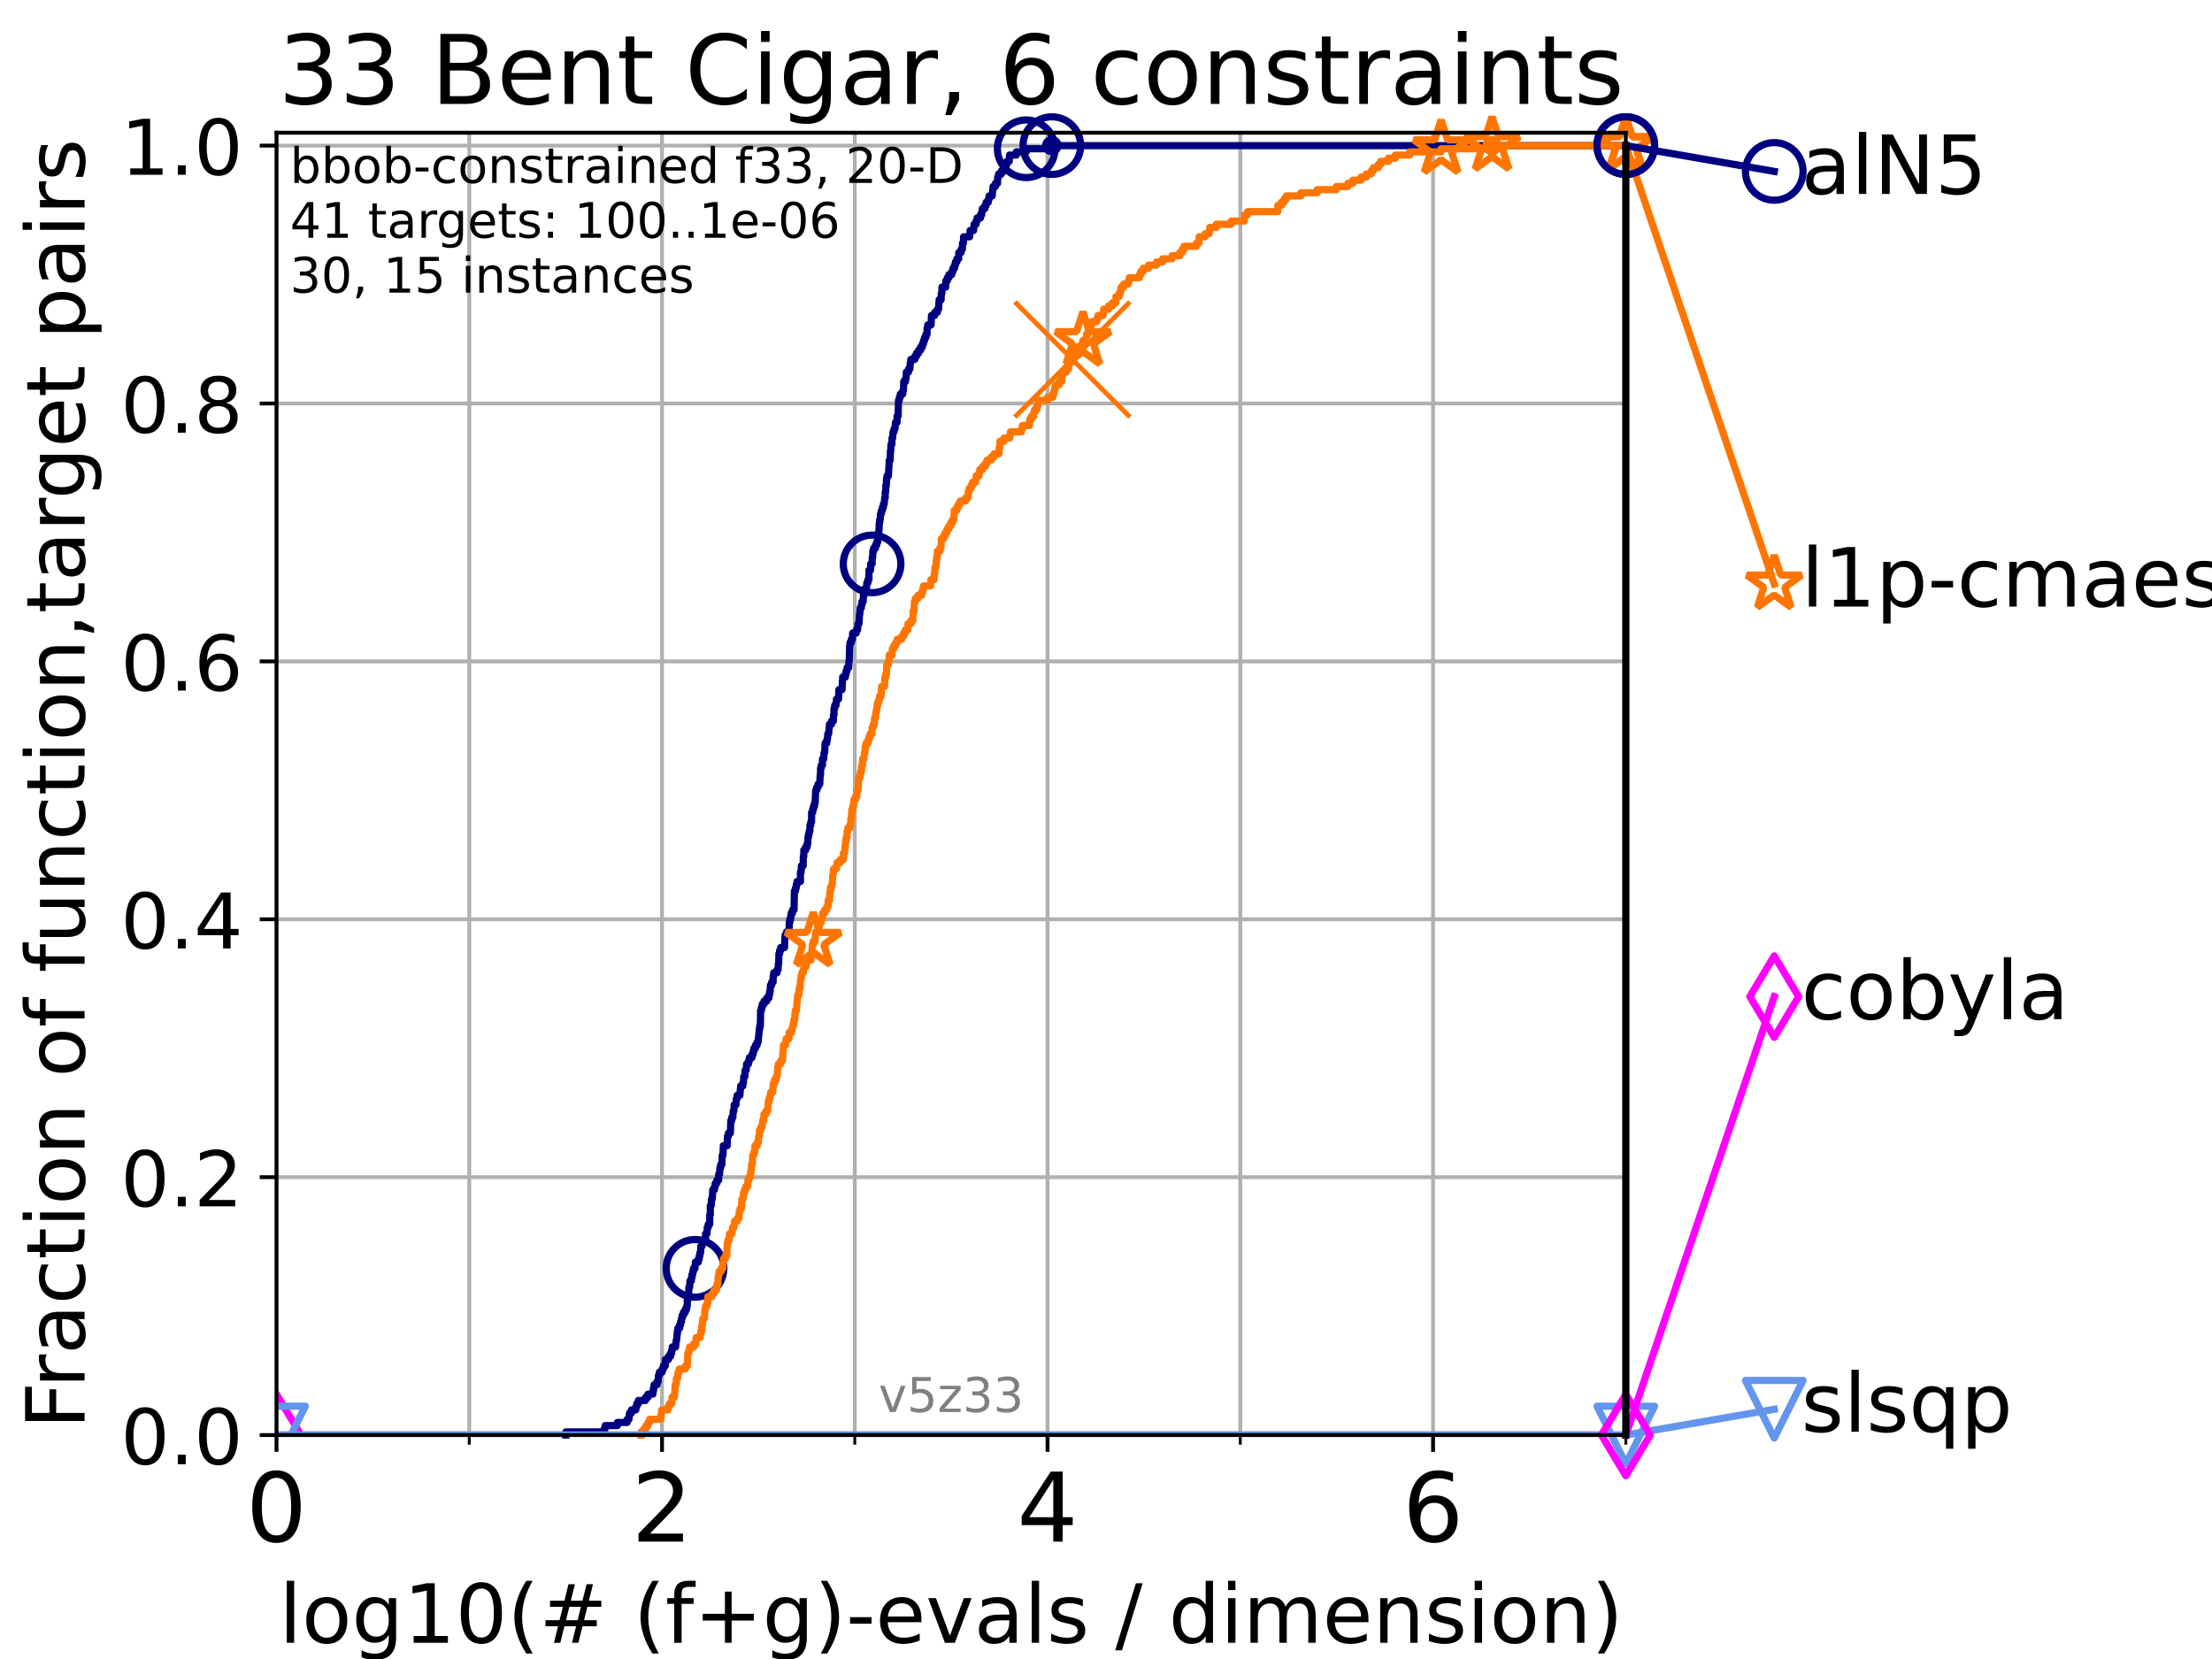 <?xml version="1.0" encoding="utf-8" standalone="no"?>
<!DOCTYPE svg PUBLIC "-//W3C//DTD SVG 1.1//EN"
  "http://www.w3.org/Graphics/SVG/1.1/DTD/svg11.dtd">
<!-- Created with matplotlib (https://matplotlib.org/) -->
<svg height="345.6pt" version="1.1" viewBox="0 0 460.8 345.6" width="460.8pt" xmlns="http://www.w3.org/2000/svg" xmlns:xlink="http://www.w3.org/1999/xlink">
 <defs>
  <style type="text/css">*{stroke-linecap:butt;stroke-linejoin:round;}</style>
 </defs>
 <g id="figure_1">
  <g id="patch_1">
   <path d="M 0 345.6 
L 460.8 345.6 
L 460.8 0 
L 0 0 
z
" style="fill:#ffffff;"/>
  </g>
  <g id="axes_1">
   <g id="patch_2">
    <path d="M 57.6 298.944 
L 338.688 298.944 
L 338.688 27.648 
L 57.6 27.648 
z
" style="fill:#ffffff;"/>
   </g>
   <g id="matplotlib.axis_1">
    <g id="xtick_1">
     <g id="line2d_1">
      <path clip-path="url(#p1844c67b92)" d="M 57.6 298.944 
L 57.6 27.648 
" style="fill:none;stroke:#b0b0b0;stroke-linecap:square;stroke-width:0.8;"/>
     </g>
     <g id="line2d_2">
      <defs>
       <path d="M 0 0 
L 0 3.5 
" id="ma7393cb4e6" style="stroke:#000000;stroke-width:0.8;"/>
      </defs>
      <g>
       <use style="stroke:#000000;stroke-width:0.8;" x="57.6" xlink:href="#ma7393cb4e6" y="298.944"/>
      </g>
     </g>
     <g id="text_1">
      <!-- 0 -->
      <g transform="translate(51.237 321.141)scale(0.2 -0.2)">
       <defs>
        <path d="M 31.781 66.406 
Q 24.172 66.406 20.328 58.906 
Q 16.5 51.422 16.5 36.375 
Q 16.5 21.391 20.328 13.891 
Q 24.172 6.391 31.781 6.391 
Q 39.453 6.391 43.281 13.891 
Q 47.125 21.391 47.125 36.375 
Q 47.125 51.422 43.281 58.906 
Q 39.453 66.406 31.781 66.406 
z
M 31.781 74.219 
Q 44.047 74.219 50.516 64.516 
Q 56.984 54.828 56.984 36.375 
Q 56.984 17.969 50.516 8.266 
Q 44.047 -1.422 31.781 -1.422 
Q 19.531 -1.422 13.062 8.266 
Q 6.594 17.969 6.594 36.375 
Q 6.594 54.828 13.062 64.516 
Q 19.531 74.219 31.781 74.219 
z
" id="DejaVuSans-48"/>
       </defs>
       <use xlink:href="#DejaVuSans-48"/>
      </g>
     </g>
    </g>
    <g id="xtick_2">
     <g id="line2d_3">
      <path clip-path="url(#p1844c67b92)" d="M 137.911 298.944 
L 137.911 27.648 
" style="fill:none;stroke:#b0b0b0;stroke-linecap:square;stroke-width:0.8;"/>
     </g>
     <g id="line2d_4">
      <g>
       <use style="stroke:#000000;stroke-width:0.8;" x="137.911" xlink:href="#ma7393cb4e6" y="298.944"/>
      </g>
     </g>
     <g id="text_2">
      <!-- 2 -->
      <g transform="translate(131.548 321.141)scale(0.2 -0.2)">
       <defs>
        <path d="M 19.188 8.297 
L 53.609 8.297 
L 53.609 0 
L 7.328 0 
L 7.328 8.297 
Q 12.938 14.109 22.625 23.891 
Q 32.328 33.688 34.812 36.531 
Q 39.547 41.844 41.422 45.531 
Q 43.312 49.219 43.312 52.781 
Q 43.312 58.594 39.234 62.25 
Q 35.156 65.922 28.609 65.922 
Q 23.969 65.922 18.812 64.312 
Q 13.672 62.703 7.812 59.422 
L 7.812 69.391 
Q 13.766 71.781 18.938 73 
Q 24.125 74.219 28.422 74.219 
Q 39.75 74.219 46.484 68.547 
Q 53.219 62.891 53.219 53.422 
Q 53.219 48.922 51.531 44.891 
Q 49.859 40.875 45.406 35.406 
Q 44.188 33.984 37.641 27.219 
Q 31.109 20.453 19.188 8.297 
z
" id="DejaVuSans-50"/>
       </defs>
       <use xlink:href="#DejaVuSans-50"/>
      </g>
     </g>
    </g>
    <g id="xtick_3">
     <g id="line2d_5">
      <path clip-path="url(#p1844c67b92)" d="M 218.222 298.944 
L 218.222 27.648 
" style="fill:none;stroke:#b0b0b0;stroke-linecap:square;stroke-width:0.8;"/>
     </g>
     <g id="line2d_6">
      <g>
       <use style="stroke:#000000;stroke-width:0.8;" x="218.222" xlink:href="#ma7393cb4e6" y="298.944"/>
      </g>
     </g>
     <g id="text_3">
      <!-- 4 -->
      <g transform="translate(211.859 321.141)scale(0.2 -0.2)">
       <defs>
        <path d="M 37.797 64.312 
L 12.891 25.391 
L 37.797 25.391 
z
M 35.203 72.906 
L 47.609 72.906 
L 47.609 25.391 
L 58.016 25.391 
L 58.016 17.188 
L 47.609 17.188 
L 47.609 0 
L 37.797 0 
L 37.797 17.188 
L 4.891 17.188 
L 4.891 26.703 
z
" id="DejaVuSans-52"/>
       </defs>
       <use xlink:href="#DejaVuSans-52"/>
      </g>
     </g>
    </g>
    <g id="xtick_4">
     <g id="line2d_7">
      <path clip-path="url(#p1844c67b92)" d="M 298.533 298.944 
L 298.533 27.648 
" style="fill:none;stroke:#b0b0b0;stroke-linecap:square;stroke-width:0.8;"/>
     </g>
     <g id="line2d_8">
      <g>
       <use style="stroke:#000000;stroke-width:0.8;" x="298.533" xlink:href="#ma7393cb4e6" y="298.944"/>
      </g>
     </g>
     <g id="text_4">
      <!-- 6 -->
      <g transform="translate(292.17 321.141)scale(0.2 -0.2)">
       <defs>
        <path d="M 33.016 40.375 
Q 26.375 40.375 22.484 35.828 
Q 18.609 31.297 18.609 23.391 
Q 18.609 15.531 22.484 10.953 
Q 26.375 6.391 33.016 6.391 
Q 39.656 6.391 43.531 10.953 
Q 47.406 15.531 47.406 23.391 
Q 47.406 31.297 43.531 35.828 
Q 39.656 40.375 33.016 40.375 
z
M 52.594 71.297 
L 52.594 62.312 
Q 48.875 64.062 45.094 64.984 
Q 41.312 65.922 37.594 65.922 
Q 27.828 65.922 22.672 59.328 
Q 17.531 52.734 16.797 39.406 
Q 19.672 43.656 24.016 45.922 
Q 28.375 48.188 33.594 48.188 
Q 44.578 48.188 50.953 41.516 
Q 57.328 34.859 57.328 23.391 
Q 57.328 12.156 50.688 5.359 
Q 44.047 -1.422 33.016 -1.422 
Q 20.359 -1.422 13.672 8.266 
Q 6.984 17.969 6.984 36.375 
Q 6.984 53.656 15.188 63.938 
Q 23.391 74.219 37.203 74.219 
Q 40.922 74.219 44.703 73.484 
Q 48.484 72.75 52.594 71.297 
z
" id="DejaVuSans-54"/>
       </defs>
       <use xlink:href="#DejaVuSans-54"/>
      </g>
     </g>
    </g>
    <g id="xtick_5">
     <g id="line2d_9">
      <path clip-path="url(#p1844c67b92)" d="M 97.755 298.944 
L 97.755 27.648 
" style="fill:none;stroke:#b0b0b0;stroke-linecap:square;stroke-width:0.8;"/>
     </g>
     <g id="line2d_10">
      <defs>
       <path d="M 0 0 
L 0 2 
" id="me265bd00ba" style="stroke:#000000;stroke-width:0.6;"/>
      </defs>
      <g>
       <use style="stroke:#000000;stroke-width:0.6;" x="97.755" xlink:href="#me265bd00ba" y="298.944"/>
      </g>
     </g>
    </g>
    <g id="xtick_6">
     <g id="line2d_11">
      <path clip-path="url(#p1844c67b92)" d="M 178.066 298.944 
L 178.066 27.648 
" style="fill:none;stroke:#b0b0b0;stroke-linecap:square;stroke-width:0.8;"/>
     </g>
     <g id="line2d_12">
      <g>
       <use style="stroke:#000000;stroke-width:0.6;" x="178.066" xlink:href="#me265bd00ba" y="298.944"/>
      </g>
     </g>
    </g>
    <g id="xtick_7">
     <g id="line2d_13">
      <path clip-path="url(#p1844c67b92)" d="M 258.377 298.944 
L 258.377 27.648 
" style="fill:none;stroke:#b0b0b0;stroke-linecap:square;stroke-width:0.8;"/>
     </g>
     <g id="line2d_14">
      <g>
       <use style="stroke:#000000;stroke-width:0.6;" x="258.377" xlink:href="#me265bd00ba" y="298.944"/>
      </g>
     </g>
    </g>
    <g id="xtick_8">
     <g id="line2d_15">
      <path clip-path="url(#p1844c67b92)" d="M 338.688 298.944 
L 338.688 27.648 
" style="fill:none;stroke:#b0b0b0;stroke-linecap:square;stroke-width:0.8;"/>
     </g>
     <g id="line2d_16">
      <g>
       <use style="stroke:#000000;stroke-width:0.6;" x="338.688" xlink:href="#me265bd00ba" y="298.944"/>
      </g>
     </g>
    </g>
    <g id="text_5">
     <!-- log10(# (f+g)-evals / dimension) -->
     <g transform="translate(58.145 342.218)scale(0.17 -0.17)">
      <defs>
       <path d="M 9.422 75.984 
L 18.406 75.984 
L 18.406 0 
L 9.422 0 
z
" id="DejaVuSans-108"/>
       <path d="M 30.609 48.391 
Q 23.391 48.391 19.188 42.75 
Q 14.984 37.109 14.984 27.297 
Q 14.984 17.484 19.156 11.844 
Q 23.344 6.203 30.609 6.203 
Q 37.797 6.203 41.984 11.859 
Q 46.188 17.531 46.188 27.297 
Q 46.188 37.016 41.984 42.703 
Q 37.797 48.391 30.609 48.391 
z
M 30.609 56 
Q 42.328 56 49.016 48.375 
Q 55.719 40.766 55.719 27.297 
Q 55.719 13.875 49.016 6.219 
Q 42.328 -1.422 30.609 -1.422 
Q 18.844 -1.422 12.172 6.219 
Q 5.516 13.875 5.516 27.297 
Q 5.516 40.766 12.172 48.375 
Q 18.844 56 30.609 56 
z
" id="DejaVuSans-111"/>
       <path d="M 45.406 27.984 
Q 45.406 37.75 41.375 43.109 
Q 37.359 48.484 30.078 48.484 
Q 22.859 48.484 18.828 43.109 
Q 14.797 37.75 14.797 27.984 
Q 14.797 18.266 18.828 12.891 
Q 22.859 7.516 30.078 7.516 
Q 37.359 7.516 41.375 12.891 
Q 45.406 18.266 45.406 27.984 
z
M 54.391 6.781 
Q 54.391 -7.172 48.188 -13.984 
Q 42 -20.797 29.203 -20.797 
Q 24.469 -20.797 20.266 -20.094 
Q 16.062 -19.391 12.109 -17.922 
L 12.109 -9.188 
Q 16.062 -11.328 19.922 -12.344 
Q 23.781 -13.375 27.781 -13.375 
Q 36.625 -13.375 41.016 -8.766 
Q 45.406 -4.156 45.406 5.172 
L 45.406 9.625 
Q 42.625 4.781 38.281 2.391 
Q 33.938 0 27.875 0 
Q 17.828 0 11.672 7.656 
Q 5.516 15.328 5.516 27.984 
Q 5.516 40.672 11.672 48.328 
Q 17.828 56 27.875 56 
Q 33.938 56 38.281 53.609 
Q 42.625 51.219 45.406 46.391 
L 45.406 54.688 
L 54.391 54.688 
z
" id="DejaVuSans-103"/>
       <path d="M 12.406 8.297 
L 28.516 8.297 
L 28.516 63.922 
L 10.984 60.406 
L 10.984 69.391 
L 28.422 72.906 
L 38.281 72.906 
L 38.281 8.297 
L 54.391 8.297 
L 54.391 0 
L 12.406 0 
z
" id="DejaVuSans-49"/>
       <path d="M 31 75.875 
Q 24.469 64.656 21.281 53.656 
Q 18.109 42.672 18.109 31.391 
Q 18.109 20.125 21.312 9.062 
Q 24.516 -2 31 -13.188 
L 23.188 -13.188 
Q 15.875 -1.703 12.234 9.375 
Q 8.594 20.453 8.594 31.391 
Q 8.594 42.281 12.203 53.312 
Q 15.828 64.359 23.188 75.875 
z
" id="DejaVuSans-40"/>
       <path d="M 51.125 44 
L 36.922 44 
L 32.812 27.688 
L 47.125 27.688 
z
M 43.797 71.781 
L 38.719 51.516 
L 52.984 51.516 
L 58.109 71.781 
L 65.922 71.781 
L 60.891 51.516 
L 76.125 51.516 
L 76.125 44 
L 58.984 44 
L 54.984 27.688 
L 70.516 27.688 
L 70.516 20.219 
L 53.078 20.219 
L 48 0 
L 40.188 0 
L 45.219 20.219 
L 30.906 20.219 
L 25.875 0 
L 18.016 0 
L 23.094 20.219 
L 7.719 20.219 
L 7.719 27.688 
L 24.906 27.688 
L 29 44 
L 13.281 44 
L 13.281 51.516 
L 30.906 51.516 
L 35.891 71.781 
z
" id="DejaVuSans-35"/>
       <path id="DejaVuSans-32"/>
       <path d="M 37.109 75.984 
L 37.109 68.5 
L 28.516 68.5 
Q 23.688 68.5 21.797 66.547 
Q 19.922 64.594 19.922 59.516 
L 19.922 54.688 
L 34.719 54.688 
L 34.719 47.703 
L 19.922 47.703 
L 19.922 0 
L 10.891 0 
L 10.891 47.703 
L 2.297 47.703 
L 2.297 54.688 
L 10.891 54.688 
L 10.891 58.5 
Q 10.891 67.625 15.141 71.797 
Q 19.391 75.984 28.609 75.984 
z
" id="DejaVuSans-102"/>
       <path d="M 46 62.703 
L 46 35.5 
L 73.188 35.5 
L 73.188 27.203 
L 46 27.203 
L 46 0 
L 37.797 0 
L 37.797 27.203 
L 10.594 27.203 
L 10.594 35.5 
L 37.797 35.5 
L 37.797 62.703 
z
" id="DejaVuSans-43"/>
       <path d="M 8.016 75.875 
L 15.828 75.875 
Q 23.141 64.359 26.781 53.312 
Q 30.422 42.281 30.422 31.391 
Q 30.422 20.453 26.781 9.375 
Q 23.141 -1.703 15.828 -13.188 
L 8.016 -13.188 
Q 14.5 -2 17.703 9.062 
Q 20.906 20.125 20.906 31.391 
Q 20.906 42.672 17.703 53.656 
Q 14.5 64.656 8.016 75.875 
z
" id="DejaVuSans-41"/>
       <path d="M 4.891 31.391 
L 31.203 31.391 
L 31.203 23.391 
L 4.891 23.391 
z
" id="DejaVuSans-45"/>
       <path d="M 56.203 29.594 
L 56.203 25.203 
L 14.891 25.203 
Q 15.484 15.922 20.484 11.062 
Q 25.484 6.203 34.422 6.203 
Q 39.594 6.203 44.453 7.469 
Q 49.312 8.734 54.109 11.281 
L 54.109 2.781 
Q 49.266 0.734 44.188 -0.344 
Q 39.109 -1.422 33.891 -1.422 
Q 20.797 -1.422 13.156 6.188 
Q 5.516 13.812 5.516 26.812 
Q 5.516 40.234 12.766 48.109 
Q 20.016 56 32.328 56 
Q 43.359 56 49.781 48.891 
Q 56.203 41.797 56.203 29.594 
z
M 47.219 32.234 
Q 47.125 39.594 43.094 43.984 
Q 39.062 48.391 32.422 48.391 
Q 24.906 48.391 20.391 44.141 
Q 15.875 39.891 15.188 32.172 
z
" id="DejaVuSans-101"/>
       <path d="M 2.984 54.688 
L 12.5 54.688 
L 29.594 8.797 
L 46.688 54.688 
L 56.203 54.688 
L 35.688 0 
L 23.484 0 
z
" id="DejaVuSans-118"/>
       <path d="M 34.281 27.484 
Q 23.391 27.484 19.188 25 
Q 14.984 22.516 14.984 16.5 
Q 14.984 11.719 18.141 8.906 
Q 21.297 6.109 26.703 6.109 
Q 34.188 6.109 38.703 11.406 
Q 43.219 16.703 43.219 25.484 
L 43.219 27.484 
z
M 52.203 31.203 
L 52.203 0 
L 43.219 0 
L 43.219 8.297 
Q 40.141 3.328 35.547 0.953 
Q 30.953 -1.422 24.312 -1.422 
Q 15.922 -1.422 10.953 3.297 
Q 6 8.016 6 15.922 
Q 6 25.141 12.172 29.828 
Q 18.359 34.516 30.609 34.516 
L 43.219 34.516 
L 43.219 35.406 
Q 43.219 41.609 39.141 45 
Q 35.062 48.391 27.688 48.391 
Q 23 48.391 18.547 47.266 
Q 14.109 46.141 10.016 43.891 
L 10.016 52.203 
Q 14.938 54.109 19.578 55.047 
Q 24.219 56 28.609 56 
Q 40.484 56 46.344 49.844 
Q 52.203 43.703 52.203 31.203 
z
" id="DejaVuSans-97"/>
       <path d="M 44.281 53.078 
L 44.281 44.578 
Q 40.484 46.531 36.375 47.5 
Q 32.281 48.484 27.875 48.484 
Q 21.188 48.484 17.844 46.438 
Q 14.5 44.391 14.5 40.281 
Q 14.5 37.156 16.891 35.375 
Q 19.281 33.594 26.516 31.984 
L 29.594 31.297 
Q 39.156 29.25 43.188 25.516 
Q 47.219 21.781 47.219 15.094 
Q 47.219 7.469 41.188 3.016 
Q 35.156 -1.422 24.609 -1.422 
Q 20.219 -1.422 15.453 -0.562 
Q 10.688 0.297 5.422 2 
L 5.422 11.281 
Q 10.406 8.688 15.234 7.391 
Q 20.062 6.109 24.812 6.109 
Q 31.156 6.109 34.562 8.281 
Q 37.984 10.453 37.984 14.406 
Q 37.984 18.062 35.516 20.016 
Q 33.062 21.969 24.703 23.781 
L 21.578 24.516 
Q 13.234 26.266 9.516 29.906 
Q 5.812 33.547 5.812 39.891 
Q 5.812 47.609 11.281 51.797 
Q 16.75 56 26.812 56 
Q 31.781 56 36.172 55.266 
Q 40.578 54.547 44.281 53.078 
z
" id="DejaVuSans-115"/>
       <path d="M 25.391 72.906 
L 33.688 72.906 
L 8.297 -9.281 
L 0 -9.281 
z
" id="DejaVuSans-47"/>
       <path d="M 45.406 46.391 
L 45.406 75.984 
L 54.391 75.984 
L 54.391 0 
L 45.406 0 
L 45.406 8.203 
Q 42.578 3.328 38.25 0.953 
Q 33.938 -1.422 27.875 -1.422 
Q 17.969 -1.422 11.734 6.484 
Q 5.516 14.406 5.516 27.297 
Q 5.516 40.188 11.734 48.094 
Q 17.969 56 27.875 56 
Q 33.938 56 38.25 53.625 
Q 42.578 51.266 45.406 46.391 
z
M 14.797 27.297 
Q 14.797 17.391 18.875 11.75 
Q 22.953 6.109 30.078 6.109 
Q 37.203 6.109 41.297 11.75 
Q 45.406 17.391 45.406 27.297 
Q 45.406 37.203 41.297 42.844 
Q 37.203 48.484 30.078 48.484 
Q 22.953 48.484 18.875 42.844 
Q 14.797 37.203 14.797 27.297 
z
" id="DejaVuSans-100"/>
       <path d="M 9.422 54.688 
L 18.406 54.688 
L 18.406 0 
L 9.422 0 
z
M 9.422 75.984 
L 18.406 75.984 
L 18.406 64.594 
L 9.422 64.594 
z
" id="DejaVuSans-105"/>
       <path d="M 52 44.188 
Q 55.375 50.25 60.062 53.125 
Q 64.75 56 71.094 56 
Q 79.641 56 84.281 50.016 
Q 88.922 44.047 88.922 33.016 
L 88.922 0 
L 79.891 0 
L 79.891 32.719 
Q 79.891 40.578 77.094 44.375 
Q 74.312 48.188 68.609 48.188 
Q 61.625 48.188 57.562 43.547 
Q 53.516 38.922 53.516 30.906 
L 53.516 0 
L 44.484 0 
L 44.484 32.719 
Q 44.484 40.625 41.703 44.406 
Q 38.922 48.188 33.109 48.188 
Q 26.219 48.188 22.156 43.531 
Q 18.109 38.875 18.109 30.906 
L 18.109 0 
L 9.078 0 
L 9.078 54.688 
L 18.109 54.688 
L 18.109 46.188 
Q 21.188 51.219 25.484 53.609 
Q 29.781 56 35.688 56 
Q 41.656 56 45.828 52.969 
Q 50 49.953 52 44.188 
z
" id="DejaVuSans-109"/>
       <path d="M 54.891 33.016 
L 54.891 0 
L 45.906 0 
L 45.906 32.719 
Q 45.906 40.484 42.875 44.328 
Q 39.844 48.188 33.797 48.188 
Q 26.516 48.188 22.312 43.547 
Q 18.109 38.922 18.109 30.906 
L 18.109 0 
L 9.078 0 
L 9.078 54.688 
L 18.109 54.688 
L 18.109 46.188 
Q 21.344 51.125 25.703 53.562 
Q 30.078 56 35.797 56 
Q 45.219 56 50.047 50.172 
Q 54.891 44.344 54.891 33.016 
z
" id="DejaVuSans-110"/>
      </defs>
      <use xlink:href="#DejaVuSans-108"/>
      <use x="27.783" xlink:href="#DejaVuSans-111"/>
      <use x="88.965" xlink:href="#DejaVuSans-103"/>
      <use x="152.441" xlink:href="#DejaVuSans-49"/>
      <use x="216.064" xlink:href="#DejaVuSans-48"/>
      <use x="279.688" xlink:href="#DejaVuSans-40"/>
      <use x="318.701" xlink:href="#DejaVuSans-35"/>
      <use x="402.49" xlink:href="#DejaVuSans-32"/>
      <use x="434.277" xlink:href="#DejaVuSans-40"/>
      <use x="473.291" xlink:href="#DejaVuSans-102"/>
      <use x="508.496" xlink:href="#DejaVuSans-43"/>
      <use x="592.285" xlink:href="#DejaVuSans-103"/>
      <use x="655.762" xlink:href="#DejaVuSans-41"/>
      <use x="694.775" xlink:href="#DejaVuSans-45"/>
      <use x="730.859" xlink:href="#DejaVuSans-101"/>
      <use x="792.383" xlink:href="#DejaVuSans-118"/>
      <use x="851.562" xlink:href="#DejaVuSans-97"/>
      <use x="912.842" xlink:href="#DejaVuSans-108"/>
      <use x="940.625" xlink:href="#DejaVuSans-115"/>
      <use x="992.725" xlink:href="#DejaVuSans-32"/>
      <use x="1024.512" xlink:href="#DejaVuSans-47"/>
      <use x="1058.203" xlink:href="#DejaVuSans-32"/>
      <use x="1089.99" xlink:href="#DejaVuSans-100"/>
      <use x="1153.467" xlink:href="#DejaVuSans-105"/>
      <use x="1181.25" xlink:href="#DejaVuSans-109"/>
      <use x="1278.662" xlink:href="#DejaVuSans-101"/>
      <use x="1340.186" xlink:href="#DejaVuSans-110"/>
      <use x="1403.564" xlink:href="#DejaVuSans-115"/>
      <use x="1455.664" xlink:href="#DejaVuSans-105"/>
      <use x="1483.447" xlink:href="#DejaVuSans-111"/>
      <use x="1544.629" xlink:href="#DejaVuSans-110"/>
      <use x="1608.008" xlink:href="#DejaVuSans-41"/>
     </g>
    </g>
   </g>
   <g id="matplotlib.axis_2">
    <g id="ytick_1">
     <g id="line2d_17">
      <path clip-path="url(#p1844c67b92)" d="M 57.6 298.944 
L 338.688 298.944 
" style="fill:none;stroke:#b0b0b0;stroke-linecap:square;stroke-width:0.8;"/>
     </g>
     <g id="line2d_18">
      <defs>
       <path d="M 0 0 
L -3.5 0 
" id="m4012b56cd2" style="stroke:#000000;stroke-width:0.8;"/>
      </defs>
      <g>
       <use style="stroke:#000000;stroke-width:0.8;" x="57.6" xlink:href="#m4012b56cd2" y="298.944"/>
      </g>
     </g>
     <g id="text_6">
      <!-- 0.0 -->
      <g transform="translate(25.155 305.023)scale(0.16 -0.16)">
       <defs>
        <path d="M 10.688 12.406 
L 21 12.406 
L 21 0 
L 10.688 0 
z
" id="DejaVuSans-46"/>
       </defs>
       <use xlink:href="#DejaVuSans-48"/>
       <use x="63.623" xlink:href="#DejaVuSans-46"/>
       <use x="95.41" xlink:href="#DejaVuSans-48"/>
      </g>
     </g>
    </g>
    <g id="ytick_2">
     <g id="line2d_19">
      <path clip-path="url(#p1844c67b92)" d="M 57.6 245.222 
L 338.688 245.222 
" style="fill:none;stroke:#b0b0b0;stroke-linecap:square;stroke-width:0.8;"/>
     </g>
     <g id="line2d_20">
      <g>
       <use style="stroke:#000000;stroke-width:0.8;" x="57.6" xlink:href="#m4012b56cd2" y="245.222"/>
      </g>
     </g>
     <g id="text_7">
      <!-- 0.2 -->
      <g transform="translate(25.155 251.301)scale(0.16 -0.16)">
       <use xlink:href="#DejaVuSans-48"/>
       <use x="63.623" xlink:href="#DejaVuSans-46"/>
       <use x="95.41" xlink:href="#DejaVuSans-50"/>
      </g>
     </g>
    </g>
    <g id="ytick_3">
     <g id="line2d_21">
      <path clip-path="url(#p1844c67b92)" d="M 57.6 191.5 
L 338.688 191.5 
" style="fill:none;stroke:#b0b0b0;stroke-linecap:square;stroke-width:0.8;"/>
     </g>
     <g id="line2d_22">
      <g>
       <use style="stroke:#000000;stroke-width:0.8;" x="57.6" xlink:href="#m4012b56cd2" y="191.5"/>
      </g>
     </g>
     <g id="text_8">
      <!-- 0.4 -->
      <g transform="translate(25.155 197.579)scale(0.16 -0.16)">
       <use xlink:href="#DejaVuSans-48"/>
       <use x="63.623" xlink:href="#DejaVuSans-46"/>
       <use x="95.41" xlink:href="#DejaVuSans-52"/>
      </g>
     </g>
    </g>
    <g id="ytick_4">
     <g id="line2d_23">
      <path clip-path="url(#p1844c67b92)" d="M 57.6 137.778 
L 338.688 137.778 
" style="fill:none;stroke:#b0b0b0;stroke-linecap:square;stroke-width:0.8;"/>
     </g>
     <g id="line2d_24">
      <g>
       <use style="stroke:#000000;stroke-width:0.8;" x="57.6" xlink:href="#m4012b56cd2" y="137.778"/>
      </g>
     </g>
     <g id="text_9">
      <!-- 0.6 -->
      <g transform="translate(25.155 143.857)scale(0.16 -0.16)">
       <use xlink:href="#DejaVuSans-48"/>
       <use x="63.623" xlink:href="#DejaVuSans-46"/>
       <use x="95.41" xlink:href="#DejaVuSans-54"/>
      </g>
     </g>
    </g>
    <g id="ytick_5">
     <g id="line2d_25">
      <path clip-path="url(#p1844c67b92)" d="M 57.6 84.056 
L 338.688 84.056 
" style="fill:none;stroke:#b0b0b0;stroke-linecap:square;stroke-width:0.8;"/>
     </g>
     <g id="line2d_26">
      <g>
       <use style="stroke:#000000;stroke-width:0.8;" x="57.6" xlink:href="#m4012b56cd2" y="84.056"/>
      </g>
     </g>
     <g id="text_10">
      <!-- 0.8 -->
      <g transform="translate(25.155 90.135)scale(0.16 -0.16)">
       <defs>
        <path d="M 31.781 34.625 
Q 24.75 34.625 20.719 30.859 
Q 16.703 27.094 16.703 20.516 
Q 16.703 13.922 20.719 10.156 
Q 24.75 6.391 31.781 6.391 
Q 38.812 6.391 42.859 10.172 
Q 46.922 13.969 46.922 20.516 
Q 46.922 27.094 42.891 30.859 
Q 38.875 34.625 31.781 34.625 
z
M 21.922 38.812 
Q 15.578 40.375 12.031 44.719 
Q 8.5 49.078 8.5 55.328 
Q 8.5 64.062 14.719 69.141 
Q 20.953 74.219 31.781 74.219 
Q 42.672 74.219 48.875 69.141 
Q 55.078 64.062 55.078 55.328 
Q 55.078 49.078 51.531 44.719 
Q 48 40.375 41.703 38.812 
Q 48.828 37.156 52.797 32.312 
Q 56.781 27.484 56.781 20.516 
Q 56.781 9.906 50.312 4.234 
Q 43.844 -1.422 31.781 -1.422 
Q 19.734 -1.422 13.25 4.234 
Q 6.781 9.906 6.781 20.516 
Q 6.781 27.484 10.781 32.312 
Q 14.797 37.156 21.922 38.812 
z
M 18.312 54.391 
Q 18.312 48.734 21.844 45.562 
Q 25.391 42.391 31.781 42.391 
Q 38.141 42.391 41.719 45.562 
Q 45.312 48.734 45.312 54.391 
Q 45.312 60.062 41.719 63.234 
Q 38.141 66.406 31.781 66.406 
Q 25.391 66.406 21.844 63.234 
Q 18.312 60.062 18.312 54.391 
z
" id="DejaVuSans-56"/>
       </defs>
       <use xlink:href="#DejaVuSans-48"/>
       <use x="63.623" xlink:href="#DejaVuSans-46"/>
       <use x="95.41" xlink:href="#DejaVuSans-56"/>
      </g>
     </g>
    </g>
    <g id="ytick_6">
     <g id="line2d_27">
      <path clip-path="url(#p1844c67b92)" d="M 57.6 30.334 
L 338.688 30.334 
" style="fill:none;stroke:#b0b0b0;stroke-linecap:square;stroke-width:0.8;"/>
     </g>
     <g id="line2d_28">
      <g>
       <use style="stroke:#000000;stroke-width:0.8;" x="57.6" xlink:href="#m4012b56cd2" y="30.334"/>
      </g>
     </g>
     <g id="text_11">
      <!-- 1.0 -->
      <g transform="translate(25.155 36.413)scale(0.16 -0.16)">
       <use xlink:href="#DejaVuSans-49"/>
       <use x="63.623" xlink:href="#DejaVuSans-46"/>
       <use x="95.41" xlink:href="#DejaVuSans-48"/>
      </g>
     </g>
    </g>
    <g id="text_12">
     <!-- Fraction of function,target pairs -->
     <g transform="translate(17.62 297.681)rotate(-90)scale(0.17 -0.17)">
      <defs>
       <path d="M 9.812 72.906 
L 51.703 72.906 
L 51.703 64.594 
L 19.672 64.594 
L 19.672 43.109 
L 48.578 43.109 
L 48.578 34.812 
L 19.672 34.812 
L 19.672 0 
L 9.812 0 
z
" id="DejaVuSans-70"/>
       <path d="M 41.109 46.297 
Q 39.594 47.172 37.812 47.578 
Q 36.031 48 33.891 48 
Q 26.266 48 22.188 43.047 
Q 18.109 38.094 18.109 28.812 
L 18.109 0 
L 9.078 0 
L 9.078 54.688 
L 18.109 54.688 
L 18.109 46.188 
Q 20.953 51.172 25.484 53.578 
Q 30.031 56 36.531 56 
Q 37.453 56 38.578 55.875 
Q 39.703 55.766 41.062 55.516 
z
" id="DejaVuSans-114"/>
       <path d="M 48.781 52.594 
L 48.781 44.188 
Q 44.969 46.297 41.141 47.344 
Q 37.312 48.391 33.406 48.391 
Q 24.656 48.391 19.812 42.844 
Q 14.984 37.312 14.984 27.297 
Q 14.984 17.281 19.812 11.734 
Q 24.656 6.203 33.406 6.203 
Q 37.312 6.203 41.141 7.25 
Q 44.969 8.297 48.781 10.406 
L 48.781 2.094 
Q 45.016 0.344 40.984 -0.531 
Q 36.969 -1.422 32.422 -1.422 
Q 20.062 -1.422 12.781 6.344 
Q 5.516 14.109 5.516 27.297 
Q 5.516 40.672 12.859 48.328 
Q 20.219 56 33.016 56 
Q 37.156 56 41.109 55.141 
Q 45.062 54.297 48.781 52.594 
z
" id="DejaVuSans-99"/>
       <path d="M 18.312 70.219 
L 18.312 54.688 
L 36.812 54.688 
L 36.812 47.703 
L 18.312 47.703 
L 18.312 18.016 
Q 18.312 11.328 20.141 9.422 
Q 21.969 7.516 27.594 7.516 
L 36.812 7.516 
L 36.812 0 
L 27.594 0 
Q 17.188 0 13.234 3.875 
Q 9.281 7.766 9.281 18.016 
L 9.281 47.703 
L 2.688 47.703 
L 2.688 54.688 
L 9.281 54.688 
L 9.281 70.219 
z
" id="DejaVuSans-116"/>
       <path d="M 8.5 21.578 
L 8.5 54.688 
L 17.484 54.688 
L 17.484 21.922 
Q 17.484 14.156 20.5 10.266 
Q 23.531 6.391 29.594 6.391 
Q 36.859 6.391 41.078 11.031 
Q 45.312 15.672 45.312 23.688 
L 45.312 54.688 
L 54.297 54.688 
L 54.297 0 
L 45.312 0 
L 45.312 8.406 
Q 42.047 3.422 37.719 1 
Q 33.406 -1.422 27.688 -1.422 
Q 18.266 -1.422 13.375 4.438 
Q 8.5 10.297 8.5 21.578 
z
M 31.109 56 
z
" id="DejaVuSans-117"/>
       <path d="M 11.719 12.406 
L 22.016 12.406 
L 22.016 4 
L 14.016 -11.625 
L 7.719 -11.625 
L 11.719 4 
z
" id="DejaVuSans-44"/>
       <path d="M 18.109 8.203 
L 18.109 -20.797 
L 9.078 -20.797 
L 9.078 54.688 
L 18.109 54.688 
L 18.109 46.391 
Q 20.953 51.266 25.266 53.625 
Q 29.594 56 35.594 56 
Q 45.562 56 51.781 48.094 
Q 58.016 40.188 58.016 27.297 
Q 58.016 14.406 51.781 6.484 
Q 45.562 -1.422 35.594 -1.422 
Q 29.594 -1.422 25.266 0.953 
Q 20.953 3.328 18.109 8.203 
z
M 48.688 27.297 
Q 48.688 37.203 44.609 42.844 
Q 40.531 48.484 33.406 48.484 
Q 26.266 48.484 22.188 42.844 
Q 18.109 37.203 18.109 27.297 
Q 18.109 17.391 22.188 11.75 
Q 26.266 6.109 33.406 6.109 
Q 40.531 6.109 44.609 11.75 
Q 48.688 17.391 48.688 27.297 
z
" id="DejaVuSans-112"/>
      </defs>
      <use xlink:href="#DejaVuSans-70"/>
      <use x="50.27" xlink:href="#DejaVuSans-114"/>
      <use x="91.383" xlink:href="#DejaVuSans-97"/>
      <use x="152.662" xlink:href="#DejaVuSans-99"/>
      <use x="207.643" xlink:href="#DejaVuSans-116"/>
      <use x="246.852" xlink:href="#DejaVuSans-105"/>
      <use x="274.635" xlink:href="#DejaVuSans-111"/>
      <use x="335.816" xlink:href="#DejaVuSans-110"/>
      <use x="399.195" xlink:href="#DejaVuSans-32"/>
      <use x="430.982" xlink:href="#DejaVuSans-111"/>
      <use x="492.164" xlink:href="#DejaVuSans-102"/>
      <use x="527.369" xlink:href="#DejaVuSans-32"/>
      <use x="559.156" xlink:href="#DejaVuSans-102"/>
      <use x="594.361" xlink:href="#DejaVuSans-117"/>
      <use x="657.74" xlink:href="#DejaVuSans-110"/>
      <use x="721.119" xlink:href="#DejaVuSans-99"/>
      <use x="776.1" xlink:href="#DejaVuSans-116"/>
      <use x="815.309" xlink:href="#DejaVuSans-105"/>
      <use x="843.092" xlink:href="#DejaVuSans-111"/>
      <use x="904.273" xlink:href="#DejaVuSans-110"/>
      <use x="967.652" xlink:href="#DejaVuSans-44"/>
      <use x="999.439" xlink:href="#DejaVuSans-116"/>
      <use x="1038.648" xlink:href="#DejaVuSans-97"/>
      <use x="1099.928" xlink:href="#DejaVuSans-114"/>
      <use x="1139.291" xlink:href="#DejaVuSans-103"/>
      <use x="1202.768" xlink:href="#DejaVuSans-101"/>
      <use x="1264.291" xlink:href="#DejaVuSans-116"/>
      <use x="1303.5" xlink:href="#DejaVuSans-32"/>
      <use x="1335.287" xlink:href="#DejaVuSans-112"/>
      <use x="1398.764" xlink:href="#DejaVuSans-97"/>
      <use x="1460.043" xlink:href="#DejaVuSans-105"/>
      <use x="1487.826" xlink:href="#DejaVuSans-114"/>
      <use x="1528.939" xlink:href="#DejaVuSans-115"/>
     </g>
    </g>
   </g>
   <g id="line2d_29">
    <defs>
     <path d="M 0 1.5 
C 0.398 1.5 0.779 1.342 1.061 1.061 
C 1.342 0.779 1.5 0.398 1.5 0 
C 1.5 -0.398 1.342 -0.779 1.061 -1.061 
C 0.779 -1.342 0.398 -1.5 0 -1.5 
C -0.398 -1.5 -0.779 -1.342 -1.061 -1.061 
C -1.342 -0.779 -1.5 -0.398 -1.5 0 
C -1.5 0.398 -1.342 0.779 -1.061 1.061 
C -0.779 1.342 -0.398 1.5 0 1.5 
z
" id="m0d994b37d9" style="stroke:#000080;"/>
    </defs>
    <g>
     <use style="fill:#000080;stroke:#000080;" x="219.119" xlink:href="#m0d994b37d9" y="30.334"/>
     <use style="fill:#000080;stroke:#000080;" x="219.119" xlink:href="#m0d994b37d9" y="30.334"/>
    </g>
   </g>
   <g id="line2d_30">
    <path d="M 117.876 298.944 
L 117.876 298.289 
L 125.858 298.289 
L 125.858 297.634 
L 126.065 297.634 
L 126.065 296.979 
L 128.62 296.979 
L 128.62 296.323 
L 130.638 296.323 
L 130.638 295.668 
L 131.031 295.668 
L 131.134 294.358 
L 131.541 294.358 
L 131.541 293.703 
L 132.446 293.703 
L 132.446 293.048 
L 132.66 293.048 
L 132.66 292.393 
L 132.987 292.393 
L 132.987 291.737 
L 134.471 291.737 
L 134.471 291.082 
L 134.974 291.082 
L 134.974 290.427 
L 136.015 290.427 
L 136.015 289.772 
L 136.131 289.772 
L 136.131 289.117 
L 136.266 289.117 
L 136.266 288.462 
L 136.869 288.462 
L 136.869 287.807 
L 137.108 287.807 
L 137.181 286.496 
L 137.362 286.496 
L 137.362 285.841 
L 137.928 285.841 
L 137.928 285.186 
L 138.188 285.186 
L 138.188 284.531 
L 138.595 284.531 
L 138.595 283.22 
L 139.237 283.22 
L 139.237 282.565 
L 139.684 282.565 
L 139.684 281.91 
L 139.918 281.91 
L 139.918 281.255 
L 140.042 281.255 
L 140.042 280.6 
L 140.753 280.6 
L 140.842 279.29 
L 140.944 279.29 
L 141.047 277.979 
L 141.09 277.979 
L 141.09 277.324 
L 141.221 277.324 
L 141.221 276.669 
L 141.578 276.669 
L 141.578 276.014 
L 141.774 276.014 
L 141.774 275.359 
L 141.955 275.359 
L 141.955 274.704 
L 142.093 274.704 
L 142.093 274.048 
L 142.365 274.048 
L 142.365 273.393 
L 142.753 273.393 
L 142.753 272.738 
L 143.041 272.738 
L 143.041 272.083 
L 143.17 272.083 
L 143.17 270.773 
L 143.324 270.773 
L 143.324 270.118 
L 143.452 270.118 
L 143.502 268.152 
L 143.666 268.152 
L 143.729 266.842 
L 144.026 266.842 
L 144.026 266.187 
L 144.148 266.187 
L 144.148 265.532 
L 144.306 265.532 
L 144.306 264.876 
L 144.463 264.876 
L 144.463 264.221 
L 144.783 264.221 
L 144.877 262.911 
L 145.486 262.911 
L 145.486 262.256 
L 145.666 262.256 
L 145.666 261.601 
L 145.811 261.601 
L 145.811 260.946 
L 145.965 260.946 
L 145.976 259.635 
L 146.238 259.635 
L 146.324 258.325 
L 146.979 258.325 
L 146.979 257.015 
L 147.277 257.015 
L 147.328 255.704 
L 147.53 255.704 
L 147.53 255.049 
L 147.849 255.049 
L 147.849 253.084 
L 147.967 253.084 
L 147.976 251.118 
L 148.161 251.118 
L 148.21 249.808 
L 148.373 249.808 
L 148.478 247.843 
L 148.845 247.843 
L 148.845 247.187 
L 148.985 247.187 
L 148.985 246.532 
L 149.323 246.532 
L 149.323 245.877 
L 149.7 245.877 
L 149.718 244.567 
L 149.903 244.567 
L 149.973 243.257 
L 150.129 243.257 
L 150.129 242.601 
L 150.37 242.601 
L 150.463 240.636 
L 150.616 240.636 
L 150.683 238.671 
L 151.494 238.671 
L 151.534 236.705 
L 151.74 236.705 
L 151.74 236.05 
L 152.146 236.05 
L 152.246 233.429 
L 152.436 233.429 
L 152.436 232.774 
L 152.67 232.774 
L 152.722 231.464 
L 152.871 231.464 
L 152.952 230.154 
L 153.316 230.154 
L 153.402 228.843 
L 153.559 228.843 
L 153.559 228.188 
L 154.133 228.188 
L 154.222 226.878 
L 154.283 226.878 
L 154.283 226.223 
L 154.748 226.223 
L 154.748 225.568 
L 154.867 225.568 
L 154.939 224.257 
L 155.174 224.257 
L 155.22 222.947 
L 155.457 222.947 
L 155.521 221.637 
L 155.923 221.637 
L 155.923 220.982 
L 156.114 220.982 
L 156.114 220.326 
L 156.64 220.326 
L 156.64 219.671 
L 156.883 219.671 
L 156.883 219.016 
L 157.047 219.016 
L 157.047 218.361 
L 157.387 218.361 
L 157.387 217.706 
L 157.726 217.706 
L 157.726 217.051 
L 157.937 217.051 
L 158.042 215.74 
L 158.075 215.74 
L 158.163 214.43 
L 158.255 214.43 
L 158.255 213.775 
L 158.396 213.775 
L 158.45 210.499 
L 158.626 210.499 
L 158.626 209.844 
L 158.79 209.844 
L 158.79 209.189 
L 159.16 209.189 
L 159.16 208.534 
L 159.743 208.534 
L 159.743 207.879 
L 160.191 207.879 
L 160.191 207.224 
L 160.327 207.224 
L 160.327 206.568 
L 160.447 206.568 
L 160.485 205.258 
L 160.741 205.258 
L 160.741 204.603 
L 161.054 204.603 
L 161.059 203.293 
L 161.174 203.293 
L 161.174 202.638 
L 161.876 202.638 
L 161.876 201.982 
L 162.091 201.982 
L 162.156 200.672 
L 162.217 200.672 
L 162.26 198.707 
L 162.402 198.707 
L 162.402 198.052 
L 162.619 198.052 
L 162.619 197.396 
L 163.425 197.396 
L 163.497 195.431 
L 163.554 195.431 
L 163.554 194.776 
L 163.86 194.776 
L 163.86 194.121 
L 164.376 194.121 
L 164.418 192.155 
L 164.539 192.155 
L 164.539 191.5 
L 164.705 191.5 
L 164.705 190.845 
L 164.829 190.845 
L 164.829 190.19 
L 165.102 190.19 
L 165.102 189.535 
L 165.411 189.535 
L 165.49 185.604 
L 165.718 185.604 
L 165.718 184.949 
L 165.877 184.949 
L 165.877 184.293 
L 166.027 184.293 
L 166.027 183.638 
L 166.746 183.638 
L 166.746 181.673 
L 166.899 181.673 
L 166.935 180.363 
L 167.314 180.363 
L 167.34 178.397 
L 167.449 178.397 
L 167.449 177.087 
L 167.842 177.087 
L 167.842 176.432 
L 168.137 176.432 
L 168.137 175.777 
L 168.273 175.777 
L 168.309 174.466 
L 168.397 174.466 
L 168.397 173.811 
L 168.555 173.811 
L 168.555 173.156 
L 168.716 173.156 
L 168.737 171.846 
L 168.915 171.846 
L 168.915 171.191 
L 169.062 171.191 
L 169.073 169.225 
L 169.303 169.225 
L 169.303 168.57 
L 169.475 168.57 
L 169.475 167.915 
L 169.693 167.915 
L 169.693 167.26 
L 169.811 167.26 
L 169.917 164.639 
L 170.147 164.639 
L 170.147 163.984 
L 170.424 163.984 
L 170.424 163.329 
L 170.767 163.329 
L 170.867 161.363 
L 170.931 161.363 
L 170.933 160.053 
L 171.077 160.053 
L 171.077 159.398 
L 171.333 159.398 
L 171.343 158.088 
L 171.61 158.088 
L 171.668 156.777 
L 171.794 156.777 
L 171.883 154.812 
L 172.228 154.812 
L 172.228 154.157 
L 172.345 154.157 
L 172.448 152.846 
L 172.621 152.846 
L 172.73 151.536 
L 172.777 151.536 
L 172.777 150.881 
L 173.211 150.881 
L 173.211 150.226 
L 173.601 150.226 
L 173.621 148.916 
L 173.738 148.916 
L 173.738 147.605 
L 173.882 147.605 
L 173.882 146.95 
L 174.142 146.95 
L 174.253 145.64 
L 174.678 145.64 
L 174.749 143.674 
L 175.41 143.674 
L 175.497 141.709 
L 175.541 141.709 
L 175.541 141.054 
L 176.12 141.054 
L 176.12 140.399 
L 176.271 140.399 
L 176.271 139.743 
L 176.462 139.743 
L 176.462 139.088 
L 176.795 139.088 
L 176.833 137.778 
L 176.907 137.778 
L 177 134.502 
L 177.074 134.502 
L 177.074 133.847 
L 177.343 133.847 
L 177.343 133.192 
L 177.571 133.192 
L 177.625 131.882 
L 178.362 131.882 
L 178.362 131.227 
L 178.644 131.227 
L 178.739 129.916 
L 178.947 129.916 
L 179.048 127.951 
L 179.109 127.951 
L 179.205 126.641 
L 179.429 126.641 
L 179.429 125.985 
L 179.566 125.985 
L 179.566 125.33 
L 179.817 125.33 
L 179.85 124.02 
L 180.005 124.02 
L 180.03 122.71 
L 180.502 122.71 
L 180.579 121.399 
L 180.812 121.399 
L 180.812 120.744 
L 181.021 120.744 
L 181.021 118.779 
L 181.344 118.779 
L 181.378 117.469 
L 181.671 117.469 
L 181.702 116.158 
L 181.788 116.158 
L 181.828 114.848 
L 181.988 114.848 
L 181.988 114.193 
L 182.378 114.193 
L 182.378 113.538 
L 182.642 113.538 
L 182.642 112.883 
L 182.858 112.883 
L 182.858 112.227 
L 182.97 112.227 
L 182.97 110.917 
L 183.088 110.917 
L 183.174 108.952 
L 183.24 108.952 
L 183.24 108.296 
L 183.355 108.296 
L 183.439 106.986 
L 183.61 106.986 
L 183.61 106.331 
L 183.825 106.331 
L 183.825 105.676 
L 184.033 105.676 
L 184.033 105.021 
L 184.193 105.021 
L 184.297 103.71 
L 184.404 103.71 
L 184.41 102.4 
L 184.524 102.4 
L 184.536 101.09 
L 184.648 101.09 
L 184.668 99.78 
L 184.778 99.78 
L 184.778 99.124 
L 185.073 99.124 
L 185.17 97.159 
L 185.185 97.159 
L 185.261 95.849 
L 185.444 95.849 
L 185.492 93.883 
L 185.558 93.883 
L 185.602 92.573 
L 185.807 92.573 
L 185.819 91.263 
L 185.954 91.263 
L 186.035 89.952 
L 186.246 89.952 
L 186.246 89.297 
L 186.457 89.297 
L 186.547 87.987 
L 186.877 87.987 
L 186.88 86.677 
L 187.097 86.677 
L 187.168 83.401 
L 187.351 83.401 
L 187.351 82.746 
L 187.551 82.746 
L 187.551 82.091 
L 188.051 82.091 
L 188.051 81.435 
L 188.192 81.435 
L 188.267 79.47 
L 188.643 79.47 
L 188.643 78.815 
L 188.765 78.815 
L 188.812 77.505 
L 189.251 77.505 
L 189.251 76.849 
L 189.537 76.849 
L 189.626 75.539 
L 189.727 75.539 
L 189.727 74.884 
L 190.562 74.884 
L 190.562 74.229 
L 190.913 74.229 
L 190.913 73.574 
L 191.364 73.574 
L 191.364 72.919 
L 191.796 72.919 
L 191.796 72.263 
L 192.162 72.263 
L 192.162 71.608 
L 192.38 71.608 
L 192.38 70.953 
L 192.602 70.953 
L 192.602 70.298 
L 192.879 70.298 
L 192.879 69.643 
L 193.115 69.643 
L 193.129 68.333 
L 193.273 68.333 
L 193.273 67.677 
L 193.967 67.677 
L 194.049 65.712 
L 194.719 65.712 
L 194.719 65.057 
L 195.278 65.057 
L 195.278 64.402 
L 195.523 64.402 
L 195.577 63.091 
L 195.637 63.091 
L 195.637 62.436 
L 196.053 62.436 
L 196.082 61.126 
L 196.209 61.126 
L 196.226 59.816 
L 197.009 59.816 
L 197.03 58.505 
L 197.348 58.505 
L 197.348 57.85 
L 197.677 57.85 
L 197.677 57.195 
L 198.277 57.195 
L 198.277 56.54 
L 198.516 56.54 
L 198.516 55.885 
L 198.85 55.885 
L 198.85 55.23 
L 199.021 55.23 
L 199.021 54.575 
L 199.339 54.575 
L 199.339 53.919 
L 199.702 53.919 
L 199.729 52.609 
L 200.208 52.609 
L 200.208 51.954 
L 200.474 51.954 
L 200.504 50.644 
L 200.697 50.644 
L 200.733 49.333 
L 201.987 49.333 
L 202.084 48.023 
L 202.816 48.023 
L 202.918 46.713 
L 203.335 46.713 
L 203.335 46.058 
L 203.552 46.058 
L 203.552 45.402 
L 204.252 45.402 
L 204.252 44.747 
L 204.509 44.747 
L 204.509 44.092 
L 204.648 44.092 
L 204.648 43.437 
L 205.191 43.437 
L 205.191 42.782 
L 205.44 42.782 
L 205.44 42.127 
L 205.887 42.127 
L 205.887 41.472 
L 206.046 41.472 
L 206.046 40.816 
L 206.697 40.816 
L 206.798 39.506 
L 206.875 39.506 
L 206.875 38.851 
L 207.357 38.851 
L 207.357 38.196 
L 207.805 38.196 
L 207.834 36.886 
L 208.023 36.886 
L 208.023 36.23 
L 208.624 36.23 
L 208.624 35.575 
L 209.305 35.575 
L 209.343 34.265 
L 209.734 34.265 
L 209.734 33.61 
L 210.243 33.61 
L 210.303 32.3 
L 211.702 32.3 
L 211.702 31.644 
L 213.779 31.644 
L 213.779 30.989 
L 219.119 30.989 
L 219.119 30.334 
L 338.688 30.334 
L 338.688 30.334 
" style="fill:none;stroke:#000080;stroke-linecap:square;stroke-width:1.5;"/>
   </g>
   <g id="line2d_31">
    <defs>
     <path d="M 0 6 
C 1.591 6 3.117 5.368 4.243 4.243 
C 5.368 3.117 6 1.591 6 0 
C 6 -1.591 5.368 -3.117 4.243 -4.243 
C 3.117 -5.368 1.591 -6 0 -6 
C -1.591 -6 -3.117 -5.368 -4.243 -4.243 
C -5.368 -3.117 -6 -1.591 -6 0 
C -6 1.591 -5.368 3.117 -4.243 4.243 
C -3.117 5.368 -1.591 6 0 6 
z
" id="ma294597177" style="stroke:#000080;stroke-width:1.5;"/>
    </defs>
    <g>
     <use style="fill-opacity:0;stroke:#000080;stroke-width:1.5;" x="144.783" xlink:href="#ma294597177" y="264.221"/>
     <use style="fill-opacity:0;stroke:#000080;stroke-width:1.5;" x="181.671" xlink:href="#ma294597177" y="117.469"/>
     <use style="fill-opacity:0;stroke:#000080;stroke-width:1.5;" x="213.779" xlink:href="#ma294597177" y="30.989"/>
     <use style="fill-opacity:0;stroke:#000080;stroke-width:1.5;" x="219.119" xlink:href="#ma294597177" y="30.334"/>
     <use style="fill-opacity:0;stroke:#000080;stroke-width:1.5;" x="338.688" xlink:href="#ma294597177" y="30.334"/>
    </g>
   </g>
   <g id="line2d_32">
    <path style="fill:none;stroke:#000080;stroke-linecap:square;stroke-width:1.5;"/>
    <g/>
   </g>
   <g id="line2d_33">
    <path clip-path="url(#p1844c67b92)" d="M 57.6 298.944 
L 57.6 298.944 
L 57.6 298.944 
L 57.6 298.944 
L 338.688 298.944 
" style="fill:none;stroke:#ff00ff;stroke-linecap:square;stroke-width:1.5;"/>
   </g>
   <g id="line2d_34">
    <defs>
     <path d="M -0 8.485 
L 5.091 0 
L 0 -8.485 
L -5.091 -0 
z
" id="mcc97b08da8" style="stroke:#ff00ff;stroke-linejoin:miter;stroke-width:1.5;"/>
    </defs>
    <g clip-path="url(#p1844c67b92)">
     <use style="fill-opacity:0;stroke:#ff00ff;stroke-linejoin:miter;stroke-width:1.5;" x="57.6" xlink:href="#mcc97b08da8" y="298.944"/>
    </g>
   </g>
   <g id="line2d_35">
    <path clip-path="url(#p1844c67b92)" style="fill:none;stroke:#ff00ff;stroke-linecap:square;stroke-width:1.5;"/>
    <g clip-path="url(#p1844c67b92)">
     <use style="fill-opacity:0;stroke:#ff00ff;stroke-linejoin:miter;stroke-width:1.5;" x="-1" xlink:href="#mcc97b08da8" y="567.554"/>
     <use style="fill-opacity:0;stroke:#ff00ff;stroke-linejoin:miter;stroke-width:1.5;" x="338.688" xlink:href="#mcc97b08da8" y="567.554"/>
    </g>
   </g>
   <g id="line2d_36">
    <defs>
     <path d="M 0 1.5 
C 0.398 1.5 0.779 1.342 1.061 1.061 
C 1.342 0.779 1.5 0.398 1.5 0 
C 1.5 -0.398 1.342 -0.779 1.061 -1.061 
C 0.779 -1.342 0.398 -1.5 0 -1.5 
C -0.398 -1.5 -0.779 -1.342 -1.061 -1.061 
C -1.342 -0.779 -1.5 -0.398 -1.5 0 
C -1.5 0.398 -1.342 0.779 -1.061 1.061 
C -0.779 1.342 -0.398 1.5 0 1.5 
z
" id="mfa3592cdb3" style="stroke:#ff7500;"/>
    </defs>
    <g>
     <use style="fill:#ff7500;stroke:#ff7500;" x="310.82" xlink:href="#mfa3592cdb3" y="30.334"/>
     <use style="fill:#ff7500;stroke:#ff7500;" x="310.82" xlink:href="#mfa3592cdb3" y="30.334"/>
    </g>
   </g>
   <g id="line2d_37">
    <path d="M 133.555 298.944 
L 133.555 298.289 
L 134.15 298.289 
L 134.15 297.634 
L 134.577 297.634 
L 134.577 296.979 
L 135.005 296.979 
L 135.005 296.323 
L 135.321 296.323 
L 135.321 295.668 
L 137.63 295.668 
L 137.63 295.013 
L 137.744 295.013 
L 137.832 293.703 
L 139.131 293.703 
L 139.131 293.048 
L 139.454 293.048 
L 139.454 292.393 
L 139.957 292.393 
L 139.996 291.082 
L 140.484 291.082 
L 140.582 289.772 
L 140.612 289.772 
L 140.656 288.462 
L 140.856 288.462 
L 140.9 287.151 
L 141.148 287.151 
L 141.25 285.841 
L 141.507 285.841 
L 141.507 285.186 
L 142.759 285.186 
L 142.759 284.531 
L 143.183 284.531 
L 143.286 281.91 
L 143.49 281.91 
L 143.49 281.255 
L 143.66 281.255 
L 143.66 280.6 
L 144.522 280.6 
L 144.522 279.945 
L 144.953 279.945 
L 145.017 278.634 
L 145.866 278.634 
L 145.866 277.979 
L 145.982 277.979 
L 145.982 277.324 
L 146.173 277.324 
L 146.205 276.014 
L 146.34 276.014 
L 146.41 274.704 
L 146.739 274.704 
L 146.849 272.738 
L 146.989 272.738 
L 146.989 272.083 
L 147.277 272.083 
L 147.277 271.428 
L 147.46 271.428 
L 147.47 270.118 
L 148.311 270.118 
L 148.311 269.462 
L 148.724 269.462 
L 148.724 268.807 
L 149.228 268.807 
L 149.228 268.152 
L 149.368 268.152 
L 149.368 267.497 
L 149.566 267.497 
L 149.575 266.187 
L 149.678 266.187 
L 149.678 265.532 
L 149.797 265.532 
L 149.797 264.876 
L 150.224 264.876 
L 150.224 264.221 
L 150.578 264.221 
L 150.683 262.256 
L 151.105 262.256 
L 151.105 261.601 
L 151.409 261.601 
L 151.486 258.98 
L 151.633 258.98 
L 151.633 258.325 
L 151.921 258.325 
L 151.964 257.015 
L 152.489 257.015 
L 152.591 255.704 
L 152.919 255.704 
L 153.018 254.394 
L 153.609 254.394 
L 153.609 253.739 
L 153.939 253.739 
L 153.984 252.429 
L 154.177 252.429 
L 154.177 251.773 
L 154.44 251.773 
L 154.51 250.463 
L 154.551 250.463 
L 154.551 249.808 
L 154.774 249.808 
L 154.883 248.498 
L 155.096 248.498 
L 155.096 247.843 
L 155.352 247.843 
L 155.352 247.187 
L 155.735 247.187 
L 155.801 245.877 
L 155.994 245.877 
L 155.994 245.222 
L 156.352 245.222 
L 156.4 243.912 
L 156.509 243.912 
L 156.572 242.601 
L 156.721 242.601 
L 156.806 240.636 
L 157.055 240.636 
L 157.055 239.981 
L 157.243 239.981 
L 157.261 238.671 
L 157.74 238.671 
L 157.74 238.015 
L 157.97 238.015 
L 158.039 236.705 
L 158.154 236.705 
L 158.233 235.395 
L 158.519 235.395 
L 158.519 234.74 
L 158.78 234.74 
L 158.89 233.429 
L 159.101 233.429 
L 159.134 232.119 
L 159.553 232.119 
L 159.553 231.464 
L 159.907 231.464 
L 160.003 230.154 
L 160.03 230.154 
L 160.03 229.499 
L 160.198 229.499 
L 160.198 228.843 
L 160.435 228.843 
L 160.435 228.188 
L 160.547 228.188 
L 160.547 227.533 
L 160.975 227.533 
L 161.038 226.223 
L 161.123 226.223 
L 161.123 225.568 
L 161.382 225.568 
L 161.382 224.912 
L 161.719 224.912 
L 161.719 224.257 
L 161.903 224.257 
L 161.962 222.947 
L 162.017 222.947 
L 162.017 222.292 
L 162.159 222.292 
L 162.159 221.637 
L 162.64 221.637 
L 162.64 220.982 
L 162.994 220.982 
L 163.097 219.016 
L 163.16 219.016 
L 163.212 217.706 
L 163.662 217.706 
L 163.757 216.396 
L 164.372 216.396 
L 164.393 215.085 
L 164.921 215.085 
L 164.921 214.43 
L 165.091 214.43 
L 165.091 213.775 
L 165.25 213.775 
L 165.25 213.12 
L 165.368 213.12 
L 165.368 212.465 
L 165.555 212.465 
L 165.606 211.154 
L 165.681 211.154 
L 165.681 210.499 
L 165.929 210.499 
L 166.036 208.534 
L 166.09 208.534 
L 166.176 207.224 
L 166.468 207.224 
L 166.472 205.913 
L 166.666 205.913 
L 166.769 203.948 
L 166.894 203.948 
L 166.894 203.293 
L 167.034 203.293 
L 167.034 202.638 
L 167.346 202.638 
L 167.451 201.327 
L 167.961 201.327 
L 167.961 200.672 
L 168.08 200.672 
L 168.08 200.017 
L 168.922 200.017 
L 169.018 198.707 
L 169.117 198.707 
L 169.212 196.741 
L 169.413 196.741 
L 169.413 196.086 
L 169.79 196.086 
L 169.873 194.776 
L 169.932 194.776 
L 169.932 194.121 
L 170.391 194.121 
L 170.391 193.465 
L 170.619 193.465 
L 170.619 192.81 
L 170.747 192.81 
L 170.747 192.155 
L 171.093 192.155 
L 171.093 191.5 
L 171.321 191.5 
L 171.385 190.19 
L 171.799 190.19 
L 171.799 189.535 
L 172.233 189.535 
L 172.233 188.879 
L 172.493 188.879 
L 172.51 187.569 
L 172.805 187.569 
L 172.883 185.604 
L 172.996 185.604 
L 172.996 184.949 
L 173.237 184.949 
L 173.237 184.293 
L 173.378 184.293 
L 173.472 182.328 
L 173.541 182.328 
L 173.651 181.018 
L 174.226 181.018 
L 174.226 180.363 
L 174.367 180.363 
L 174.367 179.707 
L 175.046 179.707 
L 175.046 179.052 
L 175.692 179.052 
L 175.694 177.742 
L 175.948 177.742 
L 176.027 176.432 
L 176.095 176.432 
L 176.149 175.121 
L 176.285 175.121 
L 176.285 174.466 
L 176.443 174.466 
L 176.475 173.156 
L 176.622 173.156 
L 176.622 172.501 
L 177.022 172.501 
L 177.022 171.846 
L 177.219 171.846 
L 177.259 170.535 
L 177.358 170.535 
L 177.467 168.57 
L 177.661 168.57 
L 177.661 167.915 
L 177.815 167.915 
L 177.863 166.604 
L 178.223 166.604 
L 178.223 165.949 
L 178.502 165.949 
L 178.522 164.639 
L 178.762 164.639 
L 178.828 162.674 
L 178.881 162.674 
L 178.881 162.018 
L 179.159 162.018 
L 179.159 161.363 
L 179.283 161.363 
L 179.283 160.708 
L 179.468 160.708 
L 179.494 159.398 
L 179.685 159.398 
L 179.706 158.088 
L 179.986 158.088 
L 180.086 156.777 
L 180.199 156.777 
L 180.25 155.467 
L 180.424 155.467 
L 180.424 154.812 
L 180.832 154.812 
L 180.832 154.157 
L 181.031 154.157 
L 181.031 153.502 
L 181.286 153.502 
L 181.286 152.846 
L 181.644 152.846 
L 181.673 151.536 
L 181.91 151.536 
L 181.91 150.881 
L 182.129 150.881 
L 182.187 149.571 
L 182.374 149.571 
L 182.471 148.26 
L 182.601 148.26 
L 182.601 147.605 
L 182.714 147.605 
L 182.714 146.95 
L 182.838 146.95 
L 182.838 146.295 
L 183.075 146.295 
L 183.075 145.64 
L 183.238 145.64 
L 183.238 144.985 
L 183.559 144.985 
L 183.655 143.019 
L 184.262 143.019 
L 184.338 141.054 
L 184.528 141.054 
L 184.528 140.399 
L 184.653 140.399 
L 184.725 138.433 
L 185.063 138.433 
L 185.063 137.778 
L 185.235 137.778 
L 185.241 136.468 
L 185.839 136.468 
L 185.88 135.157 
L 186.202 135.157 
L 186.202 134.502 
L 186.584 134.502 
L 186.584 133.847 
L 186.913 133.847 
L 186.913 133.192 
L 187.82 133.192 
L 187.82 132.537 
L 188.237 132.537 
L 188.237 131.882 
L 188.597 131.882 
L 188.597 131.227 
L 189.122 131.227 
L 189.16 129.916 
L 189.785 129.916 
L 189.785 129.261 
L 190.174 129.261 
L 190.208 127.296 
L 190.429 127.296 
L 190.499 125.33 
L 190.668 125.33 
L 190.668 124.675 
L 191.224 124.675 
L 191.224 124.02 
L 191.987 124.02 
L 191.987 123.365 
L 192.201 123.365 
L 192.201 122.71 
L 192.376 122.71 
L 192.376 122.055 
L 193.869 122.055 
L 193.928 120.744 
L 194.612 120.744 
L 194.624 119.434 
L 194.741 119.434 
L 194.776 118.124 
L 194.978 118.124 
L 195.049 116.813 
L 195.115 116.813 
L 195.115 116.158 
L 195.244 116.158 
L 195.261 114.848 
L 195.785 114.848 
L 195.785 114.193 
L 196.008 114.193 
L 196.108 112.227 
L 196.579 112.227 
L 196.579 111.572 
L 196.938 111.572 
L 196.938 110.917 
L 197.263 110.917 
L 197.263 110.262 
L 197.632 110.262 
L 197.632 109.607 
L 198.037 109.607 
L 198.037 108.952 
L 198.39 108.952 
L 198.39 108.296 
L 198.696 108.296 
L 198.778 106.331 
L 199.313 106.331 
L 199.313 105.676 
L 199.659 105.676 
L 199.659 105.021 
L 200.026 105.021 
L 200.026 104.366 
L 201.143 104.366 
L 201.143 103.71 
L 201.621 103.71 
L 201.714 102.4 
L 201.896 102.4 
L 201.896 101.745 
L 202.314 101.745 
L 202.314 101.09 
L 202.627 101.09 
L 202.627 100.435 
L 203.252 100.435 
L 203.36 99.124 
L 203.947 99.124 
L 203.947 98.469 
L 204.099 98.469 
L 204.099 97.814 
L 204.695 97.814 
L 204.695 97.159 
L 205.277 97.159 
L 205.277 96.504 
L 205.635 96.504 
L 205.635 95.849 
L 206.494 95.849 
L 206.494 95.194 
L 207.085 95.194 
L 207.085 94.538 
L 208.113 94.538 
L 208.141 93.228 
L 208.3 93.228 
L 208.318 91.918 
L 209.141 91.918 
L 209.141 91.263 
L 210.349 91.263 
L 210.349 90.608 
L 210.504 90.608 
L 210.504 89.952 
L 212.801 89.952 
L 212.801 89.297 
L 212.971 89.297 
L 212.971 88.642 
L 214.464 88.642 
L 214.502 87.332 
L 214.893 87.332 
L 214.893 86.677 
L 215.338 86.677 
L 215.338 86.022 
L 215.513 86.022 
L 215.513 85.366 
L 215.986 85.366 
L 215.986 84.711 
L 216.168 84.711 
L 216.255 83.401 
L 218.243 83.401 
L 218.243 82.746 
L 219.331 82.746 
L 219.331 82.091 
L 219.556 82.091 
L 219.556 81.435 
L 219.693 81.435 
L 219.693 80.78 
L 219.926 80.78 
L 219.926 80.125 
L 220.695 80.125 
L 220.695 79.47 
L 221.182 79.47 
L 221.201 78.16 
L 221.426 78.16 
L 221.426 77.505 
L 222.131 77.505 
L 222.131 76.849 
L 222.575 76.849 
L 222.662 75.539 
L 223.156 75.539 
L 223.156 74.884 
L 223.579 74.884 
L 223.628 73.574 
L 224.075 73.574 
L 224.075 72.919 
L 224.219 72.919 
L 224.219 72.263 
L 225.34 72.263 
L 225.34 71.608 
L 225.598 71.608 
L 225.598 70.953 
L 226.273 70.953 
L 226.327 69.643 
L 226.624 69.643 
L 226.624 68.988 
L 227.175 68.988 
L 227.218 67.677 
L 227.411 67.677 
L 227.411 67.022 
L 228.485 67.022 
L 228.485 66.367 
L 228.744 66.367 
L 228.744 65.712 
L 229.805 65.712 
L 229.913 64.402 
L 230.904 64.402 
L 230.904 63.747 
L 231.705 63.747 
L 231.705 63.091 
L 232.438 63.091 
L 232.472 61.781 
L 233.151 61.781 
L 233.151 61.126 
L 233.403 61.126 
L 233.403 60.471 
L 233.545 60.471 
L 233.545 59.816 
L 234.09 59.816 
L 234.09 59.161 
L 235.046 59.161 
L 235.046 58.505 
L 235.257 58.505 
L 235.257 57.85 
L 237.367 57.85 
L 237.367 57.195 
L 237.656 57.195 
L 237.656 56.54 
L 238.162 56.54 
L 238.162 55.885 
L 239.266 55.885 
L 239.266 55.23 
L 240.917 55.23 
L 240.917 54.575 
L 242.192 54.575 
L 242.192 53.919 
L 244.177 53.919 
L 244.177 53.264 
L 245.765 53.264 
L 245.765 52.609 
L 246.281 52.609 
L 246.281 51.954 
L 246.657 51.954 
L 246.657 51.299 
L 249.259 51.299 
L 249.259 50.644 
L 249.751 50.644 
L 249.787 49.333 
L 251.03 49.333 
L 251.03 48.678 
L 251.924 48.678 
L 252.017 47.368 
L 253.397 47.368 
L 253.397 46.713 
L 256.472 46.713 
L 256.472 46.058 
L 259.216 46.058 
L 259.315 44.747 
L 259.875 44.747 
L 259.875 44.092 
L 266.183 44.092 
L 266.2 42.782 
L 266.963 42.782 
L 266.963 42.127 
L 267.51 42.127 
L 267.51 41.472 
L 267.95 41.472 
L 267.95 40.816 
L 271.015 40.816 
L 271.015 40.161 
L 274.402 40.161 
L 274.402 39.506 
L 278.412 39.506 
L 278.412 38.851 
L 280.799 38.851 
L 280.799 38.196 
L 281.823 38.196 
L 281.823 37.541 
L 283.544 37.541 
L 283.544 36.886 
L 284.622 36.886 
L 284.622 36.23 
L 285.68 36.23 
L 285.68 35.575 
L 286.088 35.575 
L 286.088 34.92 
L 287.122 34.92 
L 287.122 34.265 
L 287.612 34.265 
L 287.612 33.61 
L 289.215 33.61 
L 289.215 32.955 
L 290.677 32.955 
L 290.677 32.3 
L 293.667 32.3 
L 293.667 31.644 
L 300.208 31.644 
L 300.208 30.989 
L 310.82 30.989 
L 310.82 30.334 
L 338.688 30.334 
L 338.688 30.334 
" style="fill:none;stroke:#ff7500;stroke-linecap:square;stroke-width:1.5;"/>
   </g>
   <g id="line2d_38">
    <defs>
     <path d="M 0 -6 
L -1.347 -1.854 
L -5.706 -1.854 
L -2.18 0.708 
L -3.527 4.854 
L -0 2.292 
L 3.527 4.854 
L 2.18 0.708 
L 5.706 -1.854 
L 1.347 -1.854 
z
" id="m07eb2d8f5b" style="stroke:#ff7500;stroke-linejoin:bevel;stroke-width:1.5;"/>
    </defs>
    <g>
     <use style="fill-opacity:0;stroke:#ff7500;stroke-linejoin:bevel;stroke-width:1.5;" x="169.413" xlink:href="#m07eb2d8f5b" y="196.086"/>
     <use style="fill-opacity:0;stroke:#ff7500;stroke-linejoin:bevel;stroke-width:1.5;" x="225.598" xlink:href="#m07eb2d8f5b" y="70.953"/>
     <use style="fill-opacity:0;stroke:#ff7500;stroke-linejoin:bevel;stroke-width:1.5;" x="300.208" xlink:href="#m07eb2d8f5b" y="30.989"/>
     <use style="fill-opacity:0;stroke:#ff7500;stroke-linejoin:bevel;stroke-width:1.5;" x="310.82" xlink:href="#m07eb2d8f5b" y="30.334"/>
     <use style="fill-opacity:0;stroke:#ff7500;stroke-linejoin:bevel;stroke-width:1.5;" x="338.688" xlink:href="#m07eb2d8f5b" y="30.334"/>
    </g>
   </g>
   <g id="line2d_39">
    <path style="fill:none;stroke:#ff7500;stroke-linecap:square;stroke-width:1.5;"/>
    <g/>
   </g>
   <g id="line2d_40">
    <path clip-path="url(#p1844c67b92)" d="M 223.4 74.884 
" style="fill:none;stroke:#ff7500;stroke-linecap:square;stroke-width:1.5;"/>
    <defs>
     <path d="M -12 12 
L 12 -12 
M -12 -12 
L 12 12 
" id="m795a36c46a" style="stroke:#ff7500;"/>
    </defs>
    <g clip-path="url(#p1844c67b92)">
     <use style="fill:#ff7500;stroke:#ff7500;" x="223.4" xlink:href="#m795a36c46a" y="74.884"/>
    </g>
   </g>
   <g id="line2d_41">
    <path clip-path="url(#p1844c67b92)" d="M 57.6 298.944 
L 57.6 298.944 
L 57.6 298.944 
L 57.6 298.944 
L 338.688 298.944 
" style="fill:none;stroke:#6495ed;stroke-linecap:square;stroke-width:1.5;"/>
   </g>
   <g id="line2d_42">
    <defs>
     <path d="M -0 6 
L 6 -6 
L -6 -6 
z
" id="m38e976d236" style="stroke:#6495ed;stroke-linejoin:miter;stroke-width:1.5;"/>
    </defs>
    <g clip-path="url(#p1844c67b92)">
     <use style="fill-opacity:0;stroke:#6495ed;stroke-linejoin:miter;stroke-width:1.5;" x="57.6" xlink:href="#m38e976d236" y="298.944"/>
    </g>
   </g>
   <g id="line2d_43">
    <path clip-path="url(#p1844c67b92)" style="fill:none;stroke:#6495ed;stroke-linecap:square;stroke-width:1.5;"/>
    <g clip-path="url(#p1844c67b92)">
     <use style="fill-opacity:0;stroke:#6495ed;stroke-linejoin:miter;stroke-width:1.5;" x="-1" xlink:href="#m38e976d236" y="567.554"/>
     <use style="fill-opacity:0;stroke:#6495ed;stroke-linejoin:miter;stroke-width:1.5;" x="338.688" xlink:href="#m38e976d236" y="567.554"/>
    </g>
   </g>
   <g id="line2d_44">
    <path d="M 338.688 298.944 
L 369.608 293.572 
" style="fill:none;stroke:#6495ed;stroke-linecap:square;stroke-width:1.5;"/>
    <g>
     <use style="fill-opacity:0;stroke:#6495ed;stroke-linejoin:miter;stroke-width:1.5;" x="338.688" xlink:href="#m38e976d236" y="298.944"/>
     <use style="fill-opacity:0;stroke:#6495ed;stroke-linejoin:miter;stroke-width:1.5;" x="369.608" xlink:href="#m38e976d236" y="293.572"/>
    </g>
   </g>
   <g id="line2d_45">
    <path d="M 338.688 298.944 
L 369.608 207.617 
" style="fill:none;stroke:#ff00ff;stroke-linecap:square;stroke-width:1.5;"/>
    <g>
     <use style="fill-opacity:0;stroke:#ff00ff;stroke-linejoin:miter;stroke-width:1.5;" x="338.688" xlink:href="#mcc97b08da8" y="298.944"/>
     <use style="fill-opacity:0;stroke:#ff00ff;stroke-linejoin:miter;stroke-width:1.5;" x="369.608" xlink:href="#mcc97b08da8" y="207.617"/>
    </g>
   </g>
   <g id="line2d_46">
    <path d="M 338.688 30.334 
L 369.608 121.661 
" style="fill:none;stroke:#ff7500;stroke-linecap:square;stroke-width:1.5;"/>
    <g>
     <use style="fill-opacity:0;stroke:#ff7500;stroke-linejoin:bevel;stroke-width:1.5;" x="338.688" xlink:href="#m07eb2d8f5b" y="30.334"/>
     <use style="fill-opacity:0;stroke:#ff7500;stroke-linejoin:bevel;stroke-width:1.5;" x="369.608" xlink:href="#m07eb2d8f5b" y="121.661"/>
    </g>
   </g>
   <g id="line2d_47">
    <path d="M 338.688 30.334 
L 369.608 35.706 
" style="fill:none;stroke:#000080;stroke-linecap:square;stroke-width:1.5;"/>
    <g>
     <use style="fill-opacity:0;stroke:#000080;stroke-width:1.5;" x="338.688" xlink:href="#ma294597177" y="30.334"/>
     <use style="fill-opacity:0;stroke:#000080;stroke-width:1.5;" x="369.608" xlink:href="#ma294597177" y="35.706"/>
    </g>
   </g>
   <g id="line2d_48">
    <path d="M 338.688 298.944 
L 338.688 30.334 
" style="fill:none;stroke:#000000;stroke-linecap:square;stroke-width:1.5;"/>
   </g>
   <g id="patch_3">
    <path d="M 57.6 298.944 
L 57.6 27.648 
" style="fill:none;stroke:#000000;stroke-linecap:square;stroke-linejoin:miter;stroke-width:0.8;"/>
   </g>
   <g id="patch_4">
    <path d="M 338.688 298.944 
L 338.688 27.648 
" style="fill:none;stroke:#000000;stroke-linecap:square;stroke-linejoin:miter;stroke-width:0.8;"/>
   </g>
   <g id="patch_5">
    <path d="M 57.6 298.944 
L 338.688 298.944 
" style="fill:none;stroke:#000000;stroke-linecap:square;stroke-linejoin:miter;stroke-width:0.8;"/>
   </g>
   <g id="patch_6">
    <path d="M 57.6 27.648 
L 338.688 27.648 
" style="fill:none;stroke:#000000;stroke-linecap:square;stroke-linejoin:miter;stroke-width:0.8;"/>
   </g>
   <g id="text_13">
    <!-- slsqp -->
    <g transform="translate(375.229 298.263)scale(0.17 -0.17)">
     <defs>
      <path d="M 14.797 27.297 
Q 14.797 17.391 18.875 11.75 
Q 22.953 6.109 30.078 6.109 
Q 37.203 6.109 41.297 11.75 
Q 45.406 17.391 45.406 27.297 
Q 45.406 37.203 41.297 42.844 
Q 37.203 48.484 30.078 48.484 
Q 22.953 48.484 18.875 42.844 
Q 14.797 37.203 14.797 27.297 
z
M 45.406 8.203 
Q 42.578 3.328 38.25 0.953 
Q 33.938 -1.422 27.875 -1.422 
Q 17.969 -1.422 11.734 6.484 
Q 5.516 14.406 5.516 27.297 
Q 5.516 40.188 11.734 48.094 
Q 17.969 56 27.875 56 
Q 33.938 56 38.25 53.625 
Q 42.578 51.266 45.406 46.391 
L 45.406 54.688 
L 54.391 54.688 
L 54.391 -20.797 
L 45.406 -20.797 
z
" id="DejaVuSans-113"/>
     </defs>
     <use xlink:href="#DejaVuSans-115"/>
     <use x="52.1" xlink:href="#DejaVuSans-108"/>
     <use x="79.883" xlink:href="#DejaVuSans-115"/>
     <use x="131.982" xlink:href="#DejaVuSans-113"/>
     <use x="195.459" xlink:href="#DejaVuSans-112"/>
    </g>
   </g>
   <g id="text_14">
    <!-- cobyla -->
    <g transform="translate(375.229 212.308)scale(0.17 -0.17)">
     <defs>
      <path d="M 48.688 27.297 
Q 48.688 37.203 44.609 42.844 
Q 40.531 48.484 33.406 48.484 
Q 26.266 48.484 22.188 42.844 
Q 18.109 37.203 18.109 27.297 
Q 18.109 17.391 22.188 11.75 
Q 26.266 6.109 33.406 6.109 
Q 40.531 6.109 44.609 11.75 
Q 48.688 17.391 48.688 27.297 
z
M 18.109 46.391 
Q 20.953 51.266 25.266 53.625 
Q 29.594 56 35.594 56 
Q 45.562 56 51.781 48.094 
Q 58.016 40.188 58.016 27.297 
Q 58.016 14.406 51.781 6.484 
Q 45.562 -1.422 35.594 -1.422 
Q 29.594 -1.422 25.266 0.953 
Q 20.953 3.328 18.109 8.203 
L 18.109 0 
L 9.078 0 
L 9.078 75.984 
L 18.109 75.984 
z
" id="DejaVuSans-98"/>
      <path d="M 32.172 -5.078 
Q 28.375 -14.844 24.75 -17.812 
Q 21.141 -20.797 15.094 -20.797 
L 7.906 -20.797 
L 7.906 -13.281 
L 13.188 -13.281 
Q 16.891 -13.281 18.938 -11.516 
Q 21 -9.766 23.484 -3.219 
L 25.094 0.875 
L 2.984 54.688 
L 12.5 54.688 
L 29.594 11.922 
L 46.688 54.688 
L 56.203 54.688 
z
" id="DejaVuSans-121"/>
     </defs>
     <use xlink:href="#DejaVuSans-99"/>
     <use x="54.98" xlink:href="#DejaVuSans-111"/>
     <use x="116.162" xlink:href="#DejaVuSans-98"/>
     <use x="179.639" xlink:href="#DejaVuSans-121"/>
     <use x="238.818" xlink:href="#DejaVuSans-108"/>
     <use x="266.602" xlink:href="#DejaVuSans-97"/>
    </g>
   </g>
   <g id="text_15">
    <!-- l1p-cmaes -->
    <g transform="translate(375.229 126.352)scale(0.17 -0.17)">
     <use xlink:href="#DejaVuSans-108"/>
     <use x="27.783" xlink:href="#DejaVuSans-49"/>
     <use x="91.406" xlink:href="#DejaVuSans-112"/>
     <use x="154.883" xlink:href="#DejaVuSans-45"/>
     <use x="190.967" xlink:href="#DejaVuSans-99"/>
     <use x="245.947" xlink:href="#DejaVuSans-109"/>
     <use x="343.359" xlink:href="#DejaVuSans-97"/>
     <use x="404.639" xlink:href="#DejaVuSans-101"/>
     <use x="466.162" xlink:href="#DejaVuSans-115"/>
    </g>
   </g>
   <g id="text_16">
    <!-- alN5 -->
    <g transform="translate(375.229 40.397)scale(0.17 -0.17)">
     <defs>
      <path d="M 9.812 72.906 
L 23.094 72.906 
L 55.422 11.922 
L 55.422 72.906 
L 64.984 72.906 
L 64.984 0 
L 51.703 0 
L 19.391 60.984 
L 19.391 0 
L 9.812 0 
z
" id="DejaVuSans-78"/>
      <path d="M 10.797 72.906 
L 49.516 72.906 
L 49.516 64.594 
L 19.828 64.594 
L 19.828 46.734 
Q 21.969 47.469 24.109 47.828 
Q 26.266 48.188 28.422 48.188 
Q 40.625 48.188 47.75 41.5 
Q 54.891 34.812 54.891 23.391 
Q 54.891 11.625 47.562 5.094 
Q 40.234 -1.422 26.906 -1.422 
Q 22.312 -1.422 17.547 -0.641 
Q 12.797 0.141 7.719 1.703 
L 7.719 11.625 
Q 12.109 9.234 16.797 8.062 
Q 21.484 6.891 26.703 6.891 
Q 35.156 6.891 40.078 11.328 
Q 45.016 15.766 45.016 23.391 
Q 45.016 31 40.078 35.438 
Q 35.156 39.891 26.703 39.891 
Q 22.75 39.891 18.812 39.016 
Q 14.891 38.141 10.797 36.281 
z
" id="DejaVuSans-53"/>
     </defs>
     <use xlink:href="#DejaVuSans-97"/>
     <use x="61.279" xlink:href="#DejaVuSans-108"/>
     <use x="89.062" xlink:href="#DejaVuSans-78"/>
     <use x="163.867" xlink:href="#DejaVuSans-53"/>
    </g>
   </g>
   <g id="text_17">
    <!-- bbob-constrained f33, 20-D -->
    <g transform="translate(60.411 38.111)scale(0.102 -0.102)">
     <defs>
      <path d="M 40.578 39.312 
Q 47.656 37.797 51.625 33 
Q 55.609 28.219 55.609 21.188 
Q 55.609 10.406 48.188 4.484 
Q 40.766 -1.422 27.094 -1.422 
Q 22.516 -1.422 17.656 -0.516 
Q 12.797 0.391 7.625 2.203 
L 7.625 11.719 
Q 11.719 9.328 16.594 8.109 
Q 21.484 6.891 26.812 6.891 
Q 36.078 6.891 40.938 10.547 
Q 45.797 14.203 45.797 21.188 
Q 45.797 27.641 41.281 31.266 
Q 36.766 34.906 28.719 34.906 
L 20.219 34.906 
L 20.219 43.016 
L 29.109 43.016 
Q 36.375 43.016 40.234 45.922 
Q 44.094 48.828 44.094 54.297 
Q 44.094 59.906 40.109 62.906 
Q 36.141 65.922 28.719 65.922 
Q 24.656 65.922 20.016 65.031 
Q 15.375 64.156 9.812 62.312 
L 9.812 71.094 
Q 15.438 72.656 20.344 73.438 
Q 25.25 74.219 29.594 74.219 
Q 40.828 74.219 47.359 69.109 
Q 53.906 64.016 53.906 55.328 
Q 53.906 49.266 50.438 45.094 
Q 46.969 40.922 40.578 39.312 
z
" id="DejaVuSans-51"/>
      <path d="M 19.672 64.797 
L 19.672 8.109 
L 31.594 8.109 
Q 46.688 8.109 53.688 14.938 
Q 60.688 21.781 60.688 36.531 
Q 60.688 51.172 53.688 57.984 
Q 46.688 64.797 31.594 64.797 
z
M 9.812 72.906 
L 30.078 72.906 
Q 51.266 72.906 61.172 64.094 
Q 71.094 55.281 71.094 36.531 
Q 71.094 17.672 61.125 8.828 
Q 51.172 0 30.078 0 
L 9.812 0 
z
" id="DejaVuSans-68"/>
     </defs>
     <use xlink:href="#DejaVuSans-98"/>
     <use x="63.477" xlink:href="#DejaVuSans-98"/>
     <use x="126.953" xlink:href="#DejaVuSans-111"/>
     <use x="188.135" xlink:href="#DejaVuSans-98"/>
     <use x="251.611" xlink:href="#DejaVuSans-45"/>
     <use x="287.695" xlink:href="#DejaVuSans-99"/>
     <use x="342.676" xlink:href="#DejaVuSans-111"/>
     <use x="403.857" xlink:href="#DejaVuSans-110"/>
     <use x="467.236" xlink:href="#DejaVuSans-115"/>
     <use x="519.336" xlink:href="#DejaVuSans-116"/>
     <use x="558.545" xlink:href="#DejaVuSans-114"/>
     <use x="599.658" xlink:href="#DejaVuSans-97"/>
     <use x="660.938" xlink:href="#DejaVuSans-105"/>
     <use x="688.721" xlink:href="#DejaVuSans-110"/>
     <use x="752.1" xlink:href="#DejaVuSans-101"/>
     <use x="813.623" xlink:href="#DejaVuSans-100"/>
     <use x="877.1" xlink:href="#DejaVuSans-32"/>
     <use x="908.887" xlink:href="#DejaVuSans-102"/>
     <use x="944.092" xlink:href="#DejaVuSans-51"/>
     <use x="1007.715" xlink:href="#DejaVuSans-51"/>
     <use x="1071.338" xlink:href="#DejaVuSans-44"/>
     <use x="1103.125" xlink:href="#DejaVuSans-32"/>
     <use x="1134.912" xlink:href="#DejaVuSans-50"/>
     <use x="1198.535" xlink:href="#DejaVuSans-48"/>
     <use x="1262.158" xlink:href="#DejaVuSans-45"/>
     <use x="1298.242" xlink:href="#DejaVuSans-68"/>
    </g>
    <!-- 41 targets: 100..1e-06 -->
    <g transform="translate(60.411 49.533)scale(0.102 -0.102)">
     <defs>
      <path d="M 11.719 12.406 
L 22.016 12.406 
L 22.016 0 
L 11.719 0 
z
M 11.719 51.703 
L 22.016 51.703 
L 22.016 39.312 
L 11.719 39.312 
z
" id="DejaVuSans-58"/>
     </defs>
     <use xlink:href="#DejaVuSans-52"/>
     <use x="63.623" xlink:href="#DejaVuSans-49"/>
     <use x="127.246" xlink:href="#DejaVuSans-32"/>
     <use x="159.033" xlink:href="#DejaVuSans-116"/>
     <use x="198.242" xlink:href="#DejaVuSans-97"/>
     <use x="259.521" xlink:href="#DejaVuSans-114"/>
     <use x="298.885" xlink:href="#DejaVuSans-103"/>
     <use x="362.361" xlink:href="#DejaVuSans-101"/>
     <use x="423.885" xlink:href="#DejaVuSans-116"/>
     <use x="463.094" xlink:href="#DejaVuSans-115"/>
     <use x="515.193" xlink:href="#DejaVuSans-58"/>
     <use x="548.885" xlink:href="#DejaVuSans-32"/>
     <use x="580.672" xlink:href="#DejaVuSans-49"/>
     <use x="644.295" xlink:href="#DejaVuSans-48"/>
     <use x="707.918" xlink:href="#DejaVuSans-48"/>
     <use x="771.541" xlink:href="#DejaVuSans-46"/>
     <use x="803.328" xlink:href="#DejaVuSans-46"/>
     <use x="835.115" xlink:href="#DejaVuSans-49"/>
     <use x="898.738" xlink:href="#DejaVuSans-101"/>
     <use x="960.262" xlink:href="#DejaVuSans-45"/>
     <use x="996.346" xlink:href="#DejaVuSans-48"/>
     <use x="1059.969" xlink:href="#DejaVuSans-54"/>
    </g>
    <!-- 30, 15 instances -->
    <g transform="translate(60.411 60.955)scale(0.102 -0.102)">
     <use xlink:href="#DejaVuSans-51"/>
     <use x="63.623" xlink:href="#DejaVuSans-48"/>
     <use x="127.246" xlink:href="#DejaVuSans-44"/>
     <use x="159.033" xlink:href="#DejaVuSans-32"/>
     <use x="190.82" xlink:href="#DejaVuSans-49"/>
     <use x="254.443" xlink:href="#DejaVuSans-53"/>
     <use x="318.066" xlink:href="#DejaVuSans-32"/>
     <use x="349.854" xlink:href="#DejaVuSans-105"/>
     <use x="377.637" xlink:href="#DejaVuSans-110"/>
     <use x="441.016" xlink:href="#DejaVuSans-115"/>
     <use x="493.115" xlink:href="#DejaVuSans-116"/>
     <use x="532.324" xlink:href="#DejaVuSans-97"/>
     <use x="593.604" xlink:href="#DejaVuSans-110"/>
     <use x="656.982" xlink:href="#DejaVuSans-99"/>
     <use x="711.963" xlink:href="#DejaVuSans-101"/>
     <use x="773.486" xlink:href="#DejaVuSans-115"/>
    </g>
   </g>
   <g id="text_18">
    <!-- v5z33 -->
    <g style="fill:#808080;" transform="translate(183.017 294.151)scale(0.1 -0.1)">
     <defs>
      <path d="M 5.516 54.688 
L 48.188 54.688 
L 48.188 46.484 
L 14.406 7.172 
L 48.188 7.172 
L 48.188 0 
L 4.297 0 
L 4.297 8.203 
L 38.094 47.516 
L 5.516 47.516 
z
" id="DejaVuSans-122"/>
     </defs>
     <use xlink:href="#DejaVuSans-118"/>
     <use x="59.18" xlink:href="#DejaVuSans-53"/>
     <use x="122.803" xlink:href="#DejaVuSans-122"/>
     <use x="175.293" xlink:href="#DejaVuSans-51"/>
     <use x="238.916" xlink:href="#DejaVuSans-51"/>
    </g>
   </g>
   <g id="text_19">
    <!-- 33 Bent Cigar, 6 constraints -->
    <g transform="translate(57.977 21.648)scale(0.2 -0.2)">
     <defs>
      <path d="M 19.672 34.812 
L 19.672 8.109 
L 35.5 8.109 
Q 43.453 8.109 47.281 11.406 
Q 51.125 14.703 51.125 21.484 
Q 51.125 28.328 47.281 31.562 
Q 43.453 34.812 35.5 34.812 
z
M 19.672 64.797 
L 19.672 42.828 
L 34.281 42.828 
Q 41.5 42.828 45.031 45.531 
Q 48.578 48.25 48.578 53.812 
Q 48.578 59.328 45.031 62.062 
Q 41.5 64.797 34.281 64.797 
z
M 9.812 72.906 
L 35.016 72.906 
Q 46.297 72.906 52.391 68.219 
Q 58.5 63.531 58.5 54.891 
Q 58.5 48.188 55.375 44.234 
Q 52.25 40.281 46.188 39.312 
Q 53.469 37.75 57.5 32.781 
Q 61.531 27.828 61.531 20.406 
Q 61.531 10.641 54.891 5.312 
Q 48.25 0 35.984 0 
L 9.812 0 
z
" id="DejaVuSans-66"/>
      <path d="M 64.406 67.281 
L 64.406 56.891 
Q 59.422 61.531 53.781 63.812 
Q 48.141 66.109 41.797 66.109 
Q 29.297 66.109 22.656 58.469 
Q 16.016 50.828 16.016 36.375 
Q 16.016 21.969 22.656 14.328 
Q 29.297 6.688 41.797 6.688 
Q 48.141 6.688 53.781 8.984 
Q 59.422 11.281 64.406 15.922 
L 64.406 5.609 
Q 59.234 2.094 53.438 0.328 
Q 47.656 -1.422 41.219 -1.422 
Q 24.656 -1.422 15.125 8.703 
Q 5.609 18.844 5.609 36.375 
Q 5.609 53.953 15.125 64.078 
Q 24.656 74.219 41.219 74.219 
Q 47.75 74.219 53.531 72.484 
Q 59.328 70.75 64.406 67.281 
z
" id="DejaVuSans-67"/>
     </defs>
     <use xlink:href="#DejaVuSans-51"/>
     <use x="63.623" xlink:href="#DejaVuSans-51"/>
     <use x="127.246" xlink:href="#DejaVuSans-32"/>
     <use x="159.033" xlink:href="#DejaVuSans-66"/>
     <use x="227.637" xlink:href="#DejaVuSans-101"/>
     <use x="289.16" xlink:href="#DejaVuSans-110"/>
     <use x="352.539" xlink:href="#DejaVuSans-116"/>
     <use x="391.748" xlink:href="#DejaVuSans-32"/>
     <use x="423.535" xlink:href="#DejaVuSans-67"/>
     <use x="493.359" xlink:href="#DejaVuSans-105"/>
     <use x="521.143" xlink:href="#DejaVuSans-103"/>
     <use x="584.619" xlink:href="#DejaVuSans-97"/>
     <use x="645.898" xlink:href="#DejaVuSans-114"/>
     <use x="687.012" xlink:href="#DejaVuSans-44"/>
     <use x="718.799" xlink:href="#DejaVuSans-32"/>
     <use x="750.586" xlink:href="#DejaVuSans-54"/>
     <use x="814.209" xlink:href="#DejaVuSans-32"/>
     <use x="845.996" xlink:href="#DejaVuSans-99"/>
     <use x="900.977" xlink:href="#DejaVuSans-111"/>
     <use x="962.158" xlink:href="#DejaVuSans-110"/>
     <use x="1025.537" xlink:href="#DejaVuSans-115"/>
     <use x="1077.637" xlink:href="#DejaVuSans-116"/>
     <use x="1116.846" xlink:href="#DejaVuSans-114"/>
     <use x="1157.959" xlink:href="#DejaVuSans-97"/>
     <use x="1219.238" xlink:href="#DejaVuSans-105"/>
     <use x="1247.021" xlink:href="#DejaVuSans-110"/>
     <use x="1310.4" xlink:href="#DejaVuSans-116"/>
     <use x="1349.609" xlink:href="#DejaVuSans-115"/>
    </g>
   </g>
  </g>
 </g>
 <defs>
  <clipPath id="p1844c67b92">
   <rect height="271.296" width="281.088" x="57.6" y="27.648"/>
  </clipPath>
 </defs>
</svg>
